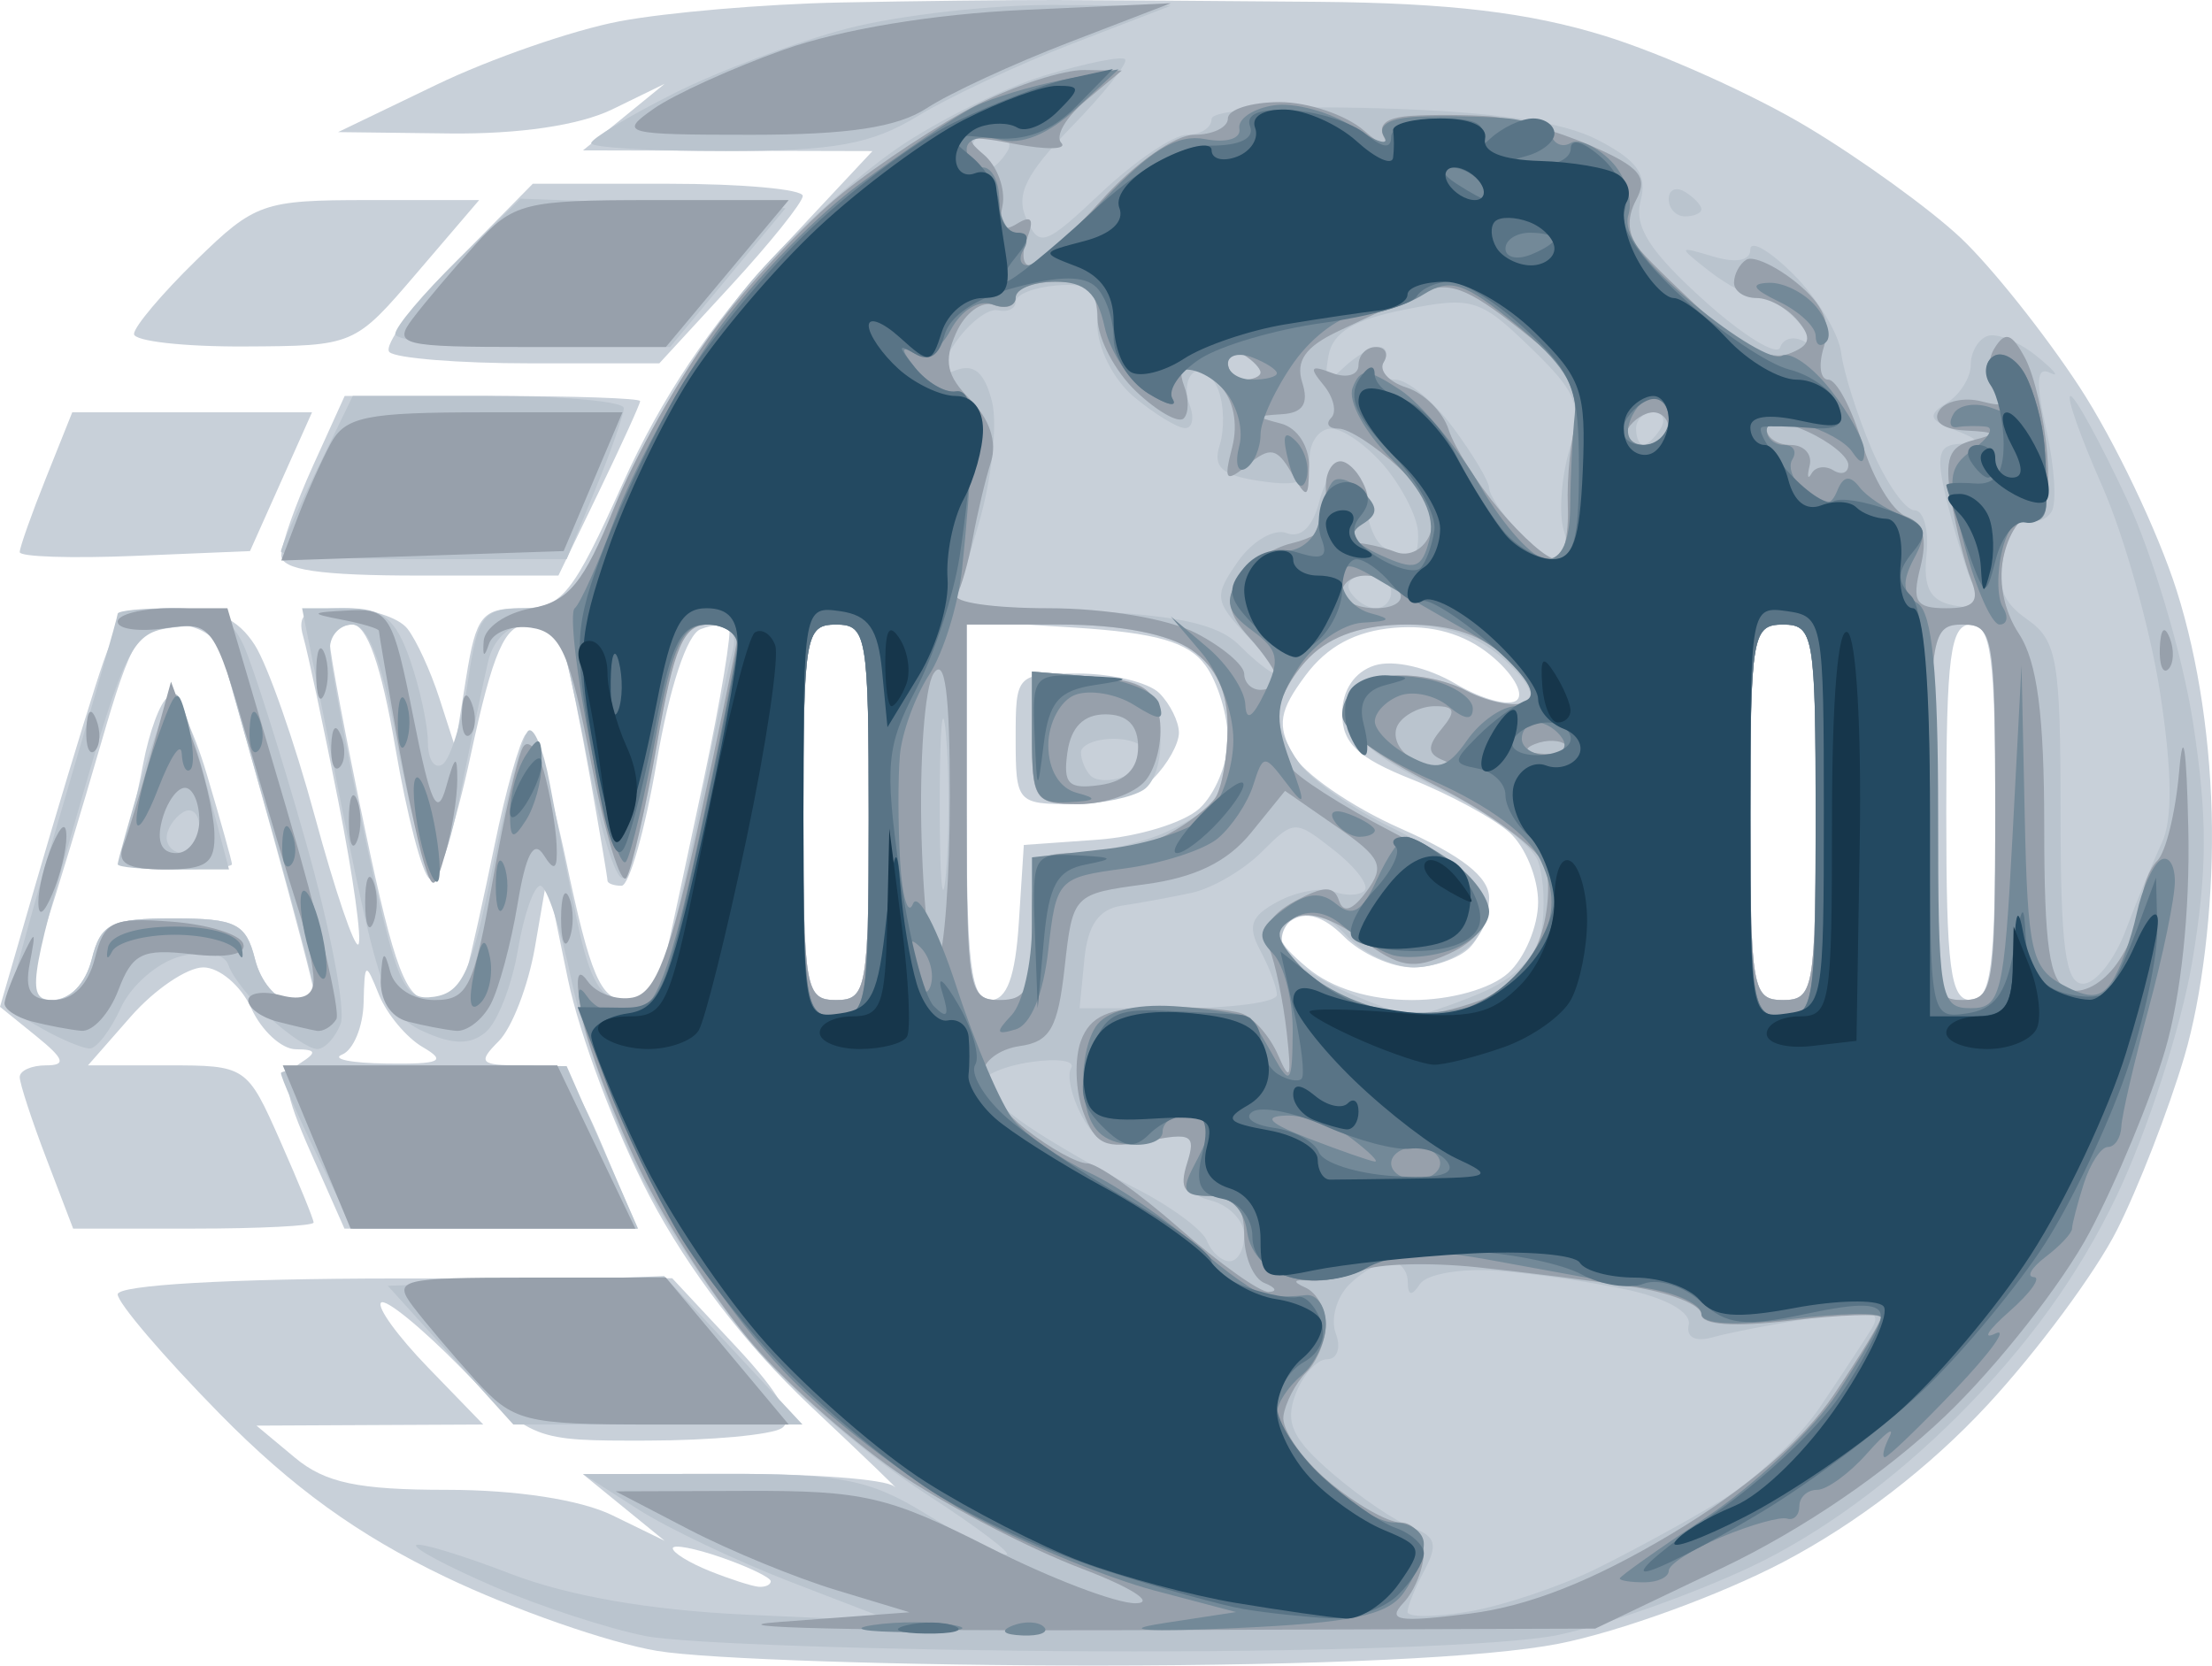 <?xml version="1.0" encoding="UTF-8" standalone="no"?>
<!-- Created with Inkscape (http://www.inkscape.org/) -->

<svg
   version="1.1"
   id="svg1858"
   width="135.483"
   height="102.019"
   viewBox="0 0 135.483 102.019"
   sodipodi:docname="AWIPS.svg"
   inkscape:version="1.2.2 (b0a84865, 2022-12-01)"
   xmlns:inkscape="http://www.inkscape.org/namespaces/inkscape"
   xmlns:sodipodi="http://sodipodi.sourceforge.net/DTD/sodipodi-0.dtd"
   xmlns="http://www.w3.org/2000/svg"
   xmlns:svg="http://www.w3.org/2000/svg">
  <defs
     id="defs1862" />
  <sodipodi:namedview
     id="namedview1860"
     pagecolor="#ffffff"
     bordercolor="#666666"
     borderopacity="1.0"
     inkscape:showpageshadow="2"
     inkscape:pageopacity="0.0"
     inkscape:pagecheckerboard="0"
     inkscape:deskcolor="#d1d1d1"
     showgrid="false"
     inkscape:zoom="1.5733333"
     inkscape:cx="65.466102"
     inkscape:cy="61.334746"
     inkscape:window-width="1360"
     inkscape:window-height="815"
     inkscape:window-x="0"
     inkscape:window-y="25"
     inkscape:window-maximized="0"
     inkscape:current-layer="g1864" />
  <g
     inkscape:groupmode="layer"
     inkscape:label="Image"
     id="g1864"
     transform="translate(-11.792,-19.745)">
    <g
       id="g1985">
      <path
         style="fill:#c8d0d9"
         d="m 52.067,120.87 c -2.988,-0.498 -8.838,-2.54 -13,-4.537 C 33.7,113.758 29.683,110.853 25.25,106.343 21.812,102.845 19,99.552 19,99.025 c 0,-0.572 6.836,-0.963 16.983,-0.971 l 16.983,-0.013 3.937,4.22 c 2.669,2.861 3.56,4.46 2.767,4.964 -0.643,0.409 -4.338,0.751 -8.211,0.759 -7.027,0.015 -7.051,0.006 -11.438,-4.464 -2.418,-2.463 -4.618,-4.257 -4.89,-3.985 -0.272,0.272 1.026,2.062 2.884,3.979 L 41.392,107 34.446,107.033 27.5,107.067 l 2.361,1.967 C 31.709,110.573 33.728,111 39.16,111 c 4.253,0 8.178,0.604 10.139,1.56 l 3.2,1.56 -2.5,-2.038 -2.5,-2.038 9.05,-0.022 c 4.978,-0.012 9.477,0.332 10,0.765 0.522,0.433 -1.795,-1.795 -5.151,-4.952 -3.916,-3.684 -7.432,-8.273 -9.818,-12.813 -2.044,-3.891 -4.296,-9.875 -5.003,-13.298 L 45.292,73.5 44.555,77.77 c -0.406,2.348 -1.403,4.936 -2.218,5.75 C 41.03,84.827 41.193,85 43.73,85 c 2.499,0 3.148,0.65 4.985,5 l 2.112,5 H 41.858 32.888 l -2.047,-4.627 c -1.677,-3.792 -1.803,-4.782 -0.694,-5.485 1.081,-0.685 1.033,-0.86 -0.236,-0.873 C 29.036,84.007 27.808,82.875 27.182,81.5 26.555,80.125 25.233,79 24.244,79 c -0.989,0 -2.983,1.35 -4.431,3 l -2.632,3 h 4.863 c 4.822,0 4.88,0.039 6.91,4.627 C 30.079,92.172 31,94.422 31,94.627 31,94.832 27.686,95 23.636,95 H 16.272 L 14.636,90.717 C 13.736,88.361 13,86.111 13,85.717 13,85.322 13.725,85 14.611,85 c 1.257,0 1.124,-0.394 -0.604,-1.793 l -2.215,-1.793 2.164,-7.457 C 15.147,69.855 16.805,64.362 17.641,61.75 19.06,57.314 19.385,57 22.557,57 c 2.428,0 3.808,0.641 4.839,2.25 0.793,1.238 2.45,5.966 3.682,10.508 1.232,4.542 2.43,8.067 2.663,7.834 0.233,-0.233 -0.318,-4.174 -1.225,-8.758 C 31.61,64.25 30.643,59.712 30.367,58.75 29.97,57.366 30.481,57 32.81,57 c 1.62,0 3.39,0.562 3.933,1.25 0.543,0.688 1.423,2.599 1.955,4.248 l 0.967,2.998 0.679,-4.248 c 0.607,-3.797 0.97,-4.248 3.417,-4.249 2.446,-9.75e-4 3.106,-0.819 6.191,-7.68 2.323,-5.166 5.387,-9.747 9.365,-13.999 L 65.229,29 56.365,28.978 47.5,28.956 50,26.918 l 2.5,-2.038 -3.2,1.56 c -2.014,0.982 -5.721,1.53 -10,1.479 L 32.5,27.837 38.523,24.936 c 3.312,-1.596 8.356,-3.344 11.208,-3.885 2.852,-0.541 8.917,-1.059 13.477,-1.152 C 67.769,19.807 73.75,19.738 76.5,19.745 c 2.75,0.008 9.982,0.058 16.072,0.112 7.996,0.071 12.858,0.65 17.5,2.084 3.535,1.092 9.128,3.607 12.428,5.587 3.3,1.981 7.522,5.034 9.381,6.786 1.86,1.752 5.129,5.853 7.265,9.113 2.136,3.26 4.822,8.885 5.968,12.5 1.344,4.237 2.111,9.415 2.158,14.572 0.045,4.923 -0.604,10.291 -1.688,13.957 -0.969,3.277 -2.835,8.075 -4.146,10.664 -1.312,2.589 -4.866,7.387 -7.898,10.662 -3.551,3.836 -8.008,7.266 -12.524,9.639 -3.856,2.026 -10.05,4.279 -13.764,5.006 -4.303,0.843 -14.55,1.327 -28.252,1.335 -11.825,0.007 -23.945,-0.395 -26.933,-0.893 z M 59,116.598 c 0,-0.221 -1.35,-0.873 -3,-1.448 -1.65,-0.575 -3,-0.83 -3,-0.566 0,0.264 1.012,0.887 2.25,1.385 1.238,0.497 2.587,0.933 3,0.968 0.412,0.035 0.75,-0.118 0.75,-0.339 z M 37.686,83.884 c -0.998,-0.58 -2.207,-2.029 -2.687,-3.22 -0.824,-2.044 -0.876,-2.016 -0.936,0.502 -0.035,1.467 -0.626,2.894 -1.313,3.171 -0.688,0.277 0.55,0.526 2.75,0.553 3.273,0.04 3.67,-0.143 2.186,-1.006 z M 17.411,78.5 c 0.55,-2.19 1.17,-2.5 5,-2.5 3.83,0 4.45,0.31 5,2.5 0.345,1.375 1.294,2.5 2.108,2.5 C 30.334,81 31,80.751 31,80.446 31,80.141 29.853,75.754 28.451,70.696 27.049,65.638 25.669,60.712 25.384,59.75 25.077,58.716 23.887,58 22.475,58 c -2.108,0 -2.638,0.857 -4.487,7.25 -1.153,3.987 -2.72,9.162 -3.482,11.5 -1.289,3.957 -1.258,4.25 0.446,4.25 1.119,0 2.075,-0.972 2.458,-2.5 z m 1.924,-6.929 c 0.302,-0.786 0.851,-3.041 1.22,-5.011 0.37,-1.97 1.05,-3.815 1.511,-4.101 0.462,-0.285 1.535,1.826 2.387,4.693 C 25.304,70.018 26,72.506 26,72.682 26,72.857 24.377,73 22.393,73 19.677,73 18.922,72.647 19.334,71.571 Z M 40.361,79.25 c 0.273,-0.963 1.049,-4.45 1.726,-7.75 0.676,-3.3 1.534,-6.354 1.907,-6.786 0.373,-0.432 1.484,3.055 2.469,7.75 C 47.933,79.464 48.588,81 50.108,81 c 1.104,0 2.061,-0.91 2.366,-2.25 0.282,-1.238 1.371,-6.3 2.42,-11.25 1.049,-4.95 1.747,-9.168 1.55,-9.374 -0.197,-0.205 -0.982,-0.134 -1.744,0.158 -0.832,0.319 -1.905,3.565 -2.685,8.124 C 51.301,70.584 50.331,74 49.859,74 49.386,74 49,73.858 49,73.684 c 0,-0.174 -0.475,-2.986 -1.056,-6.25 C 47.364,64.17 46.658,60.712 46.377,59.75 46.095,58.788 45.072,58 44.103,58 c -1.393,0 -2.123,1.68 -3.487,8.025 -0.949,4.414 -2.084,7.803 -2.523,7.532 -0.439,-0.272 -1.379,-3.883 -2.087,-8.025 C 35.142,60.484 34.269,58 33.359,58 32.611,58 32,58.518 32,59.152 c 0,0.633 0.977,5.808 2.171,11.5 C 35.932,79.044 36.676,81 38.104,81 c 0.969,0 1.985,-0.787 2.257,-1.75 z M 65,69.5 C 65,58.667 64.884,58 63,58 c -1.884,0 -2,0.667 -2,11.5 0,10.833 0.116,11.5 2,11.5 1.884,0 2,-0.667 2,-11.5 z M 74.195,76.25 74.5,71.5 78.998,71.18 c 2.474,-0.176 5.287,-1.033 6.25,-1.905 C 86.212,68.403 87,66.496 87,65.036 c 0,-1.46 -0.621,-3.503 -1.379,-4.54 -1.043,-1.426 -2.994,-1.989 -8,-2.308 L 71,57.767 V 69.384 C 71,78.847 71.268,81 72.445,81 c 1.015,0 1.536,-1.415 1.75,-4.75 z M 74,65 c 0,-3.965 0.033,-4 3.8,-4 2.09,0 4.34,0.54 5,1.2 0.66,0.66 1.2,1.753 1.2,2.429 0,0.676 -0.707,1.936 -1.571,2.8 C 81.564,68.293 79.314,69 77.429,69 74.095,69 74,68.889 74,65 Z m 30.171,14.345 C 105.177,78.435 106,76.48 106,75 c 0,-1.48 -0.787,-3.397 -1.75,-4.261 -0.963,-0.864 -3.663,-2.333 -6,-3.264 C 94.955,66.163 94,65.261 94,63.459 c 0,-1.441 0.755,-2.564 1.988,-2.955 1.149,-0.365 3.247,0.112 4.969,1.13 1.64,0.969 3.333,1.408 3.762,0.978 0.429,-0.431 -0.309,-1.667 -1.642,-2.748 -1.614,-1.308 -3.584,-1.864 -5.901,-1.664 -2.37,0.205 -4.1,1.136 -5.429,2.925 -1.601,2.154 -1.744,3.013 -0.794,4.787 0.636,1.189 3.607,3.245 6.602,4.57 C 101.326,72.15 103,73.46 103,74.745 103,75.765 102.46,77.14 101.8,77.8 c -0.66,0.66 -2.235,1.2 -3.5,1.2 -1.265,0 -3.147,-0.847 -4.182,-1.882 -1.267,-1.267 -2.329,-1.587 -3.25,-0.98 -1.094,0.721 -0.895,1.299 0.993,2.882 C 93.364,80.281 95.697,81 98.282,81 c 2.375,0 4.82,-0.687 5.889,-1.655 z M 123,69.5 C 123,58.667 122.884,58 121,58 c -1.884,0 -2,0.667 -2,11.5 0,10.833 0.116,11.5 2,11.5 1.884,0 2,-0.667 2,-11.5 z m 11,0 c 0,-9.556 -0.254,-11.5 -1.5,-11.5 -1.246,0 -1.5,1.944 -1.5,11.5 0,9.556 0.254,11.5 1.5,11.5 1.246,0 1.5,-1.944 1.5,-11.5 z M 29.022,53.75 c 0.012,-0.688 0.89,-3.163 1.951,-5.5 L 32.902,44 h 9.049 C 46.928,44 51,44.141 51,44.313 c 0,0.172 -1.126,2.647 -2.502,5.5 L 45.995,55 h -8.498 c -6.143,0 -8.492,-0.346 -8.476,-1.25 z M 13,53.564 c 0,-0.288 0.724,-2.333 1.609,-4.544 L 16.217,45 h 7.343 7.343 l -1.899,4.25 -1.899,4.25 -7.052,0.294 C 16.173,53.955 13,53.852 13,53.564 Z M 35.642,41.309 c -0.38,-0.38 1.441,-2.855 4.046,-5.5 L 44.425,31 h 8.288 c 4.558,0 8.27,0.338 8.248,0.75 -0.022,0.412 -2.007,2.888 -4.412,5.5 L 52.175,42 H 44.254 C 39.898,42 36.022,41.689 35.642,41.309 Z M 20,40.203 c 0,-0.438 1.706,-2.463 3.792,-4.5 C 27.411,32.17 27.895,32 34.362,32 h 6.778 l -3.82,4.467 c -3.815,4.462 -3.828,4.467 -10.57,4.5 C 23.038,40.985 20,40.641 20,40.203 Z"
         id="path1999" />
      <path
         style="fill:#bac4ce"
         d="m 51.344,119.959 c -2.286,-0.452 -6.462,-1.814 -9.28,-3.027 -2.818,-1.212 -4.971,-2.357 -4.784,-2.544 0.187,-0.187 2.788,0.602 5.78,1.753 3.551,1.366 8.566,2.236 14.44,2.505 l 9,0.412 -6.148,-2.366 c -3.381,-1.301 -7.656,-3.332 -9.5,-4.512 L 47.5,110.034 56,110.022 c 7.296,-0.01 9.066,0.337 12.5,2.452 2.2,1.355 4.407,2.478 4.905,2.495 0.498,0.017 -1.756,-1.689 -5.008,-3.791 -3.252,-2.102 -7.814,-5.981 -10.137,-8.621 C 55.936,99.918 52.682,95.051 51.028,91.741 49.374,88.431 47.476,83.085 46.811,79.861 46.145,76.638 45.279,74 44.888,74 c -0.392,0 -1.012,1.774 -1.378,3.942 -0.366,2.168 -1.256,4.432 -1.976,5.03 -0.945,0.785 -2.003,0.771 -3.8,-0.047 -2.226,-1.014 -2.753,-2.45 -4.965,-13.53 L 30.295,57 h 2.755 c 2.191,0 2.98,0.645 3.853,3.149 C 37.506,61.881 38,64.158 38,65.208 c 0,1.05 0.398,1.664 0.885,1.363 0.487,-0.301 1.189,-2.577 1.561,-5.059 C 41.073,57.327 41.338,57 44.093,57 c 1.946,0 3.166,-0.603 3.537,-1.75 0.312,-0.963 1.866,-4.491 3.454,-7.842 1.587,-3.351 4.742,-8.2 7.01,-10.776 2.268,-2.576 6.158,-6.084 8.644,-7.795 2.486,-1.711 6.562,-3.724 9.057,-4.475 2.495,-0.751 4.705,-1.196 4.911,-0.99 0.206,0.206 -1.263,2.061 -3.264,4.122 -2.837,2.921 -3.451,4.169 -2.785,5.661 0.791,1.773 1.13,1.654 4.601,-1.62 C 81.318,29.591 83.679,28 84.502,28 85.326,28 86,27.568 86,27.04 c 0,-0.571 4.158,-0.839 10.25,-0.662 7.063,0.206 11.233,0.809 13.412,1.94 2.432,1.263 3.036,2.124 2.615,3.73 -0.41,1.567 0.545,3.076 3.829,6.048 2.406,2.178 4.53,3.494 4.72,2.925 0.19,-0.569 0.869,-0.72 1.509,-0.336 0.641,0.384 0.547,-0.063 -0.208,-0.994 -0.755,-0.931 -1.88,-1.706 -2.5,-1.724 C 119.007,37.951 117.6,37.229 116.5,36.365 c -1.967,-1.546 -1.963,-1.561 0.25,-0.901 1.387,0.414 2.25,0.244 2.25,-0.442 0,-0.612 1.192,0.079 2.649,1.536 1.457,1.457 2.768,3.615 2.913,4.795 0.145,1.181 0.984,3.834 1.865,5.897 0.88,2.062 2.061,3.75 2.625,3.75 0.563,0 0.895,1.222 0.737,2.714 -0.212,1.998 0.212,2.817 1.608,3.101 1.506,0.307 1.739,0.006 1.135,-1.464 -0.419,-1.018 -1.112,-3.314 -1.541,-5.101 -0.636,-2.654 -0.478,-3.263 0.865,-3.32 1.292,-0.055 1.226,-0.234 -0.311,-0.835 -1.628,-0.637 -1.712,-0.918 -0.5,-1.68 C 131.845,43.912 132.5,42.862 132.5,42.083 c 0,-0.779 0.468,-1.573 1.04,-1.763 0.572,-0.191 1.922,0.368 3,1.241 1.078,0.873 1.446,1.333 0.818,1.021 -0.834,-0.414 -0.897,0.526 -0.231,3.49 0.501,2.231 0.647,4.485 0.323,5.009 -0.324,0.524 -0.959,0.723 -1.413,0.443 -0.453,-0.28 -1.119,0.667 -1.48,2.105 -0.497,1.98 -0.159,2.963 1.393,4.05 C 137.794,58.969 138,60.163 138,69.557 138,77.765 138.295,80 139.379,80 c 0.758,0 1.929,-1.462 2.601,-3.25 0.672,-1.788 1.671,-4.203 2.219,-5.367 0.671,-1.425 0.636,-4.445 -0.108,-9.238 -0.608,-3.916 -2.202,-9.601 -3.543,-12.633 C 139.207,46.481 138.334,44 138.608,44 c 0.274,0 1.813,2.812 3.421,6.25 1.608,3.438 3.446,9.625 4.084,13.75 0.895,5.782 0.882,9.149 -0.057,14.699 -0.67,3.959 -2.761,10.418 -4.647,14.353 -2.307,4.815 -5.469,9.192 -9.668,13.386 -4.039,4.034 -8.532,7.311 -12.74,9.292 -3.575,1.683 -8.885,3.558 -11.799,4.165 -3.091,0.645 -14.965,1.059 -28.5,0.996 -12.76,-0.06 -25.071,-0.48 -27.357,-0.932 z M 109.5,115.864 c 2.2,-1.077 5.668,-2.971 7.708,-4.209 2.039,-1.238 4.759,-3.805 6.043,-5.703 1.285,-1.899 2.711,-4.064 3.169,-4.811 0.675,-1.102 0.004,-1.23 -3.543,-0.677 -2.407,0.375 -5.175,0.908 -6.152,1.185 -1.095,0.31 -1.67,0.018 -1.5,-0.761 0.164,-0.752 -1.344,-1.616 -3.725,-2.135 -2.2,-0.479 -5.8,-1.007 -8,-1.172 -2.2,-0.165 -4.331,0.199 -4.735,0.81 -0.514,0.776 -0.739,0.734 -0.75,-0.14 -0.008,-0.688 -0.497,-1.25 -1.087,-1.25 -0.589,0 -1.713,0.642 -2.497,1.426 -0.784,0.784 -1.154,2.134 -0.822,3 0.332,0.866 0.091,1.574 -0.535,1.574 -0.627,0 -1.501,0.978 -1.943,2.174 -0.641,1.733 -0.179,2.713 2.282,4.831 1.698,1.461 3.893,2.951 4.88,3.311 1.431,0.522 1.583,1.047 0.75,2.603 C 98.469,116.991 98,118.143 98,118.48 c 0,0.336 1.688,0.326 3.75,-0.023 2.062,-0.349 5.55,-1.515 7.75,-2.592 z M 88,95.406 c 0,-0.876 -0.913,-1.832 -2.028,-2.124 -1.439,-0.376 -1.856,-1.072 -1.437,-2.394 0.511,-1.611 0.188,-1.783 -2.38,-1.269 -2.364,0.473 -3.204,0.16 -4.11,-1.533 -0.626,-1.17 -0.916,-2.486 -0.645,-2.926 C 77.672,84.721 76.568,84.557 74.947,84.794 73.326,85.032 72,85.595 72,86.045 c 0,0.45 1.238,1.655 2.75,2.678 1.512,1.023 4.487,2.741 6.61,3.818 2.123,1.077 4.084,2.521 4.357,3.208 C 85.99,96.438 86.616,97 87.107,97 87.598,97 88,96.283 88,95.406 Z m 2,-14.722 c -2.55e-4,-0.449 -0.456,-1.667 -1.013,-2.708 -0.808,-1.509 -0.59,-2.119 1.078,-3.011 1.15,-0.615 2.687,-0.89 3.415,-0.611 0.728,0.279 1.578,0.254 1.888,-0.056 0.31,-0.31 -0.528,-1.422 -1.862,-2.472 -2.392,-1.881 -2.453,-1.88 -4.441,0.107 -1.108,1.108 -3.039,2.234 -4.291,2.502 C 83.524,74.703 81.6,75.056 80.5,75.219 c -1.405,0.209 -2.087,1.187 -2.292,3.289 L 77.916,81.5 h 6.042 c 3.323,0 6.042,-0.367 6.042,-0.816 z m 12.394,-0.076 c 2.168,-0.906 3.493,-2.239 3.795,-3.819 0.255,-1.335 0.171,-3.263 -0.188,-4.286 -0.359,-1.022 -3.093,-3.026 -6.077,-4.453 C 96.061,66.203 94.5,64.887 94.5,63.478 c 0,-1.327 0.79,-2.09 2.399,-2.317 1.32,-0.187 3.413,0.203 4.651,0.866 1.239,0.663 2.822,1.015 3.518,0.783 0.858,-0.286 0.507,-1.128 -1.09,-2.616 C 102.408,58.731 100.353,58 97.811,58 95.333,58 93.3,58.7 92,60 c -1.1,1.1 -2,2.589 -2,3.309 0,0.72 0.619,2.156 1.376,3.191 0.757,1.035 3.303,2.809 5.657,3.941 2.355,1.132 4.747,2.809 5.316,3.725 0.744,1.197 0.665,2.112 -0.28,3.25 C 101.347,78.287 99.703,79 98.417,79 c -1.286,0 -3.155,-0.876 -4.153,-1.948 -1.172,-1.258 -2.293,-1.652 -3.167,-1.112 -0.747,0.462 -1.018,1.378 -0.604,2.046 0.411,0.666 2.157,1.824 3.878,2.573 1.721,0.749 3.482,1.38 3.912,1.401 0.43,0.022 2.281,-0.587 4.113,-1.352 z M 41.975,72.821 c 0.839,-4.224 1.808,-7.957 2.155,-8.297 0.346,-0.339 0.944,1.091 1.328,3.179 0.384,2.088 1.15,5.934 1.703,8.547 0.767,3.624 1.45,4.75 2.883,4.75 1.333,0 2.158,-1.089 2.841,-3.75 0.529,-2.062 1.477,-6.45 2.107,-9.75 0.63,-3.3 1.37,-6.787 1.644,-7.75 C 56.988,58.517 56.566,58 55.209,58 c -1.617,0 -2.133,1.209 -3.214,7.532 -0.709,4.142 -1.615,7.734 -2.015,7.981 C 49.58,73.76 48.72,71.158 48.069,67.731 47.419,64.304 46.656,60.712 46.376,59.75 46.095,58.788 45.044,58 44.041,58 c -1.07,0 -2.041,0.931 -2.349,2.25 -0.289,1.238 -1.061,4.919 -1.717,8.182 -0.766,3.81 -1.465,5.42 -1.954,4.5 C 37.602,72.144 36.7,68.463 36.016,64.75 35.189,60.259 34.309,58 33.387,58 32.624,58 32,58.658 32,59.462 c 0,0.804 0.967,6.002 2.148,11.55 1.935,9.088 2.354,10.058 4.225,9.788 1.735,-0.251 2.329,-1.567 3.602,-7.98 z M 65,69.5 C 65,58.667 64.884,58 63,58 c -1.884,0 -2,0.667 -2,11.5 0,10.833 0.116,11.5 2,11.5 1.884,0 2,-0.667 2,-11.5 z m 10,7 c 0,-4.101 0.216,-4.5 2.435,-4.5 1.339,0 3.693,-0.478 5.23,-1.063 1.537,-0.584 3.135,-1.597 3.55,-2.25 0.415,-0.653 0.762,-2.624 0.77,-4.381 0.01,-2.178 -0.691,-3.688 -2.207,-4.75 C 83.389,58.584 80.388,58 76.777,58 H 71 v 11.5 c 0,10.833 0.116,11.5 2,11.5 1.704,0 2,-0.667 2,-4.5 z m 0,-11.56 v -4.06 l 3.75,0.31 c 3.305,0.274 3.789,0.653 4.08,3.202 0.187,1.642 -0.245,3.256 -1,3.735 C 81.099,68.59 79.263,68.976 77.75,68.985 75.199,68.999 75,68.706 75,64.94 Z m 7,0.953 C 82,65.402 81.1,65 80,65 c -1.1,0 -2,0.375 -2,0.833 0,0.458 0.269,1.102 0.598,1.431 0.329,0.329 1.229,0.356 2,0.06 C 81.369,67.028 82,66.384 82,65.893 Z M 123,69.5 C 123,58.667 122.884,58 121,58 c -1.884,0 -2,0.667 -2,11.5 0,10.833 0.116,11.5 2,11.5 1.884,0 2,-0.667 2,-11.5 z m 11,0 C 134,58.667 133.884,58 132,58 c -1.884,0 -2,0.667 -2,11.5 0,10.833 0.116,11.5 2,11.5 1.884,0 2,-0.667 2,-11.5 z M 69.732,64.75 C 69.522,62.413 69.349,64.325 69.349,69 c 0,4.675 0.172,6.588 0.383,4.25 0.211,-2.337 0.211,-6.162 0,-8.5 z m 18.457,-6.049 c -2.014,-2.144 -2.053,-2.451 -0.571,-4.567 0.874,-1.248 2.213,-2.029 2.975,-1.737 0.88,0.338 1.616,-0.383 2.016,-1.976 0.346,-1.38 1.138,-2.339 1.76,-2.131 0.622,0.207 1.131,1.239 1.131,2.294 0,1.054 0.45,2.247 1,2.651 0.55,0.404 1.288,0.742 1.639,0.75 0.351,0.008 0.576,-0.76 0.5,-1.709 -0.076,-0.948 -1.008,-2.748 -2.069,-4 C 95.508,47.024 94.045,46 93.32,46 92.594,46 92,46.822 92,47.827 c 0,1.465 -0.6,1.739 -3.03,1.382 -2.334,-0.343 -2.903,-0.845 -2.477,-2.186 0.304,-0.958 0.27,-2.477 -0.075,-3.376 -0.345,-0.899 -1.011,-1.398 -1.479,-1.109 -0.468,0.289 -0.598,1.187 -0.288,1.994 0.31,0.807 0.178,1.453 -0.294,1.435 C 83.886,45.948 82.487,45.089 81.25,44.056 79.984,43 79,41.052 79,39.601 79,37.462 78.574,37.058 76.5,37.229 75.125,37.343 74,37.788 74,38.218 74,38.648 73.514,38.888 72.92,38.75 72.325,38.612 71.139,39.522 70.284,40.771 c -1.414,2.064 -1.41,2.215 0.039,1.659 1.128,-0.433 1.779,0.127 2.229,1.918 0.349,1.391 -0.019,4.763 -0.819,7.491 l -1.454,4.961 7.832,0.356 c 5.767,0.262 8.291,0.815 9.576,2.1 C 88.644,60.215 89.636,61 89.889,61 90.142,61 89.377,59.966 88.189,58.701 Z M 97,56 c 0,-0.55 -0.702,-1 -1.559,-1 -0.857,0 -1.281,0.45 -0.941,1 0.34,0.55 1.041,1 1.559,1 C 96.577,57 97,56.55 97,56 Z m 10.572,-3.773 c -0.309,-0.975 -0.159,-3.18 0.334,-4.899 0.799,-2.787 0.54,-3.472 -2.387,-6.309 -3.073,-2.978 -3.564,-3.127 -7.643,-2.32 -3.165,0.626 -4.457,1.402 -4.715,2.832 -0.287,1.593 -0.107,1.731 0.942,0.72 0.713,-0.688 1.684,-1.25 2.156,-1.25 0.472,0 0.581,0.45 0.241,1 -0.34,0.55 -0.001,1 0.753,1 0.754,0 2.356,1.332 3.559,2.96 1.203,1.628 2.188,3.28 2.188,3.671 0,0.391 0.745,1.535 1.655,2.54 C 105.565,53.177 106.721,54 107.222,54 c 0.502,0 0.659,-0.798 0.35,-1.773 z M 113.5,46 c 0.34,-0.55 0.141,-1 -0.441,-1 C 112.477,45 112,45.45 112,46 c 0,0.55 0.198,1 0.441,1 0.243,0 0.719,-0.45 1.059,-1 z M 89,42.559 C 89,42.316 88.55,41.84 88,41.5 87.45,41.16 87,41.359 87,41.941 87,42.523 87.45,43 88,43 c 0.55,0 1,-0.198 1,-0.441 z M 73.5,29 c 0.34,-0.55 -0.11,-1 -1,-1 -0.89,0 -1.34,0.45 -1,1 0.34,0.55 0.79,1 1,1 0.21,0 0.66,-0.45 1,-1 z m -34.112,73.75 -3.844,-4.25 8.468,-0.294 8.468,-0.294 4.233,4.544 L 60.945,107 H 52.089 43.233 Z M 31.199,90.473 C 29.99,87.984 29,85.734 29,85.473 c 0,-0.26 3.938,-0.463 8.75,-0.45 l 8.75,0.024 2.186,4.976 L 50.873,95 H 42.136 33.399 Z M 14.5,82.822 c -1.1,-0.614 -2.106,-1.194 -2.235,-1.288 -0.129,-0.094 1.333,-5.5 3.25,-12.014 C 17.432,63.006 19,57.524 19,57.338 19,57.152 20.503,57 22.339,57 c 2.505,0 3.599,0.569 4.378,2.279 0.571,1.253 2.274,6.633 3.784,11.956 1.51,5.322 2.48,10.372 2.154,11.221 C 32.329,83.305 31.683,84 31.22,84 c -0.464,0 -1.782,-0.875 -2.929,-1.944 -1.148,-1.069 -2.269,-2.49 -2.491,-3.158 -0.255,-0.764 -1.342,-0.979 -2.931,-0.58 -1.389,0.349 -3.043,1.77 -3.676,3.158 -0.632,1.388 -1.497,2.51 -1.921,2.494 C 16.847,83.953 15.6,83.437 14.5,82.822 Z M 17.411,78.5 c 0.55,-2.19 1.17,-2.5 5,-2.5 3.83,0 4.45,0.31 5,2.5 0.345,1.375 1.294,2.5 2.108,2.5 C 30.334,81 31,80.662 31,80.248 31,79.834 29.65,74.773 28,69 26.35,63.227 25,58.361 25,58.186 25,58.01 23.808,58.01 22.352,58.184 19.89,58.478 19.475,59.295 16.48,69.75 13.558,79.945 13.421,81 15.02,81 c 1.047,0 2.018,-1.016 2.391,-2.5 z M 19,72.682 c 0,-0.175 0.706,-2.695 1.568,-5.599 0.862,-2.904 1.791,-5.057 2.063,-4.785 0.272,0.272 1.101,2.792 1.841,5.599 L 25.819,73 H 22.409 C 20.534,73 19,72.857 19,72.682 Z m 5,-2.241 C 24,69.584 23.55,69.16 23,69.5 22.45,69.84 22,70.541 22,71.059 22,71.577 22.45,72 23,72 c 0.55,0 1,-0.702 1,-1.559 z m 5,-16.914 c 0,-0.26 0.99,-2.51 2.199,-5 L 33.399,44 h 8.301 C 46.265,44 50,44.333 50,44.739 c 0,0.407 -0.787,2.655 -1.75,4.996 l -1.75,4.257 -8.75,0.004 C 32.938,53.998 29,53.787 29,53.527 Z m 7,-13.324 c 0,-0.438 1.726,-2.483 3.836,-4.543 l 3.836,-3.746 8.115,0.293 L 59.904,32.5 56.369,36.75 52.834,41 H 44.417 C 39.788,41 36,40.641 36,40.203 Z m 78,-8.262 c 0,-0.582 0.45,-0.781 1,-0.441 0.55,0.34 1,0.816 1,1.059 C 116,32.802 115.55,33 115,33 c -0.55,0 -1,-0.477 -1,-1.059 z M 48,28.517 c 0,-0.266 2.242,-1.619 4.983,-3.008 2.741,-1.389 7.56,-3.196 10.71,-4.017 3.15,-0.82 8.895,-1.47 12.767,-1.443 l 7.04,0.049 -6,2.312 c -3.3,1.272 -7.575,3.273 -9.5,4.447 -2.825,1.723 -5.09,2.136 -11.75,2.139 C 51.712,28.998 48,28.783 48,28.517 Z"
         id="path1997" />
      <path
         style="fill:#97a0ab"
         d="M 59.5,119.096 67.5,118.5 63,117.138 c -2.475,-0.749 -6.525,-2.416 -9,-3.703 l -4.5,-2.342 8,-0.028 c 7.182,-0.025 8.703,0.328 14.87,3.453 3.779,1.915 7.829,3.458 9,3.429 1.187,-0.029 -0.305,-0.977 -3.37,-2.141 -3.025,-1.149 -7.868,-3.648 -10.762,-5.553 -2.894,-1.906 -7.071,-5.555 -9.283,-8.109 -2.211,-2.555 -5.358,-7.415 -6.994,-10.801 -1.635,-3.386 -3.234,-7.661 -3.552,-9.5 -0.392,-2.266 -0.27,-2.909 0.376,-1.996 0.525,0.742 1.767,1.192 2.76,1 C 51.963,80.575 52.842,78.243 54.635,70 55.892,64.225 56.938,59.163 56.96,58.75 56.982,58.337 56.172,58 55.16,58 c -1.5,0 -2.076,1.34 -3.118,7.25 -0.703,3.987 -1.548,7.7 -1.878,8.25 -0.33,0.55 -1.3,-2.6 -2.156,-7 -1.327,-6.82 -1.872,-8.045 -3.697,-8.308 -1.177,-0.17 -2.335,0.28 -2.572,1 -0.284,0.863 -0.394,0.801 -0.322,-0.184 0.06,-0.821 1.366,-1.721 2.902,-2 2.294,-0.417 3.205,-1.521 5.093,-6.177 1.265,-3.118 3.98,-7.959 6.034,-10.757 2.054,-2.798 5.607,-6.605 7.894,-8.46 2.288,-1.855 6.054,-4.327 8.37,-5.493 2.316,-1.166 5.241,-2.106 6.5,-2.087 L 80.5,24.067 78.293,25.909 c -1.214,1.013 -1.889,2.176 -1.5,2.584 C 77.182,28.9 75.925,28.935 74,28.57 c -2.945,-0.559 -3.256,-0.458 -1.964,0.633 0.845,0.713 1.364,2.138 1.154,3.166 -0.267,1.304 -2.8e-5,1.632 0.884,1.086 0.896,-0.553 1.079,-0.295 0.628,0.882 C 74.35,35.251 74.425,36 74.867,36 c 0.443,0 2.42,-1.8 4.395,-4 1.998,-2.226 4.51,-4 5.664,-4 C 86.067,28 87,27.55 87,27 c 0,-0.55 1.427,-1 3.171,-1 1.744,0 4.072,0.787 5.172,1.75 1.1,0.963 1.672,1.188 1.27,0.5 -0.49,-0.838 0.03,-1.301 1.578,-1.406 1.27,-0.086 3.434,-0.075 4.809,0.024 1.375,0.099 4.171,0.904 6.213,1.791 3.031,1.315 3.543,1.929 2.789,3.338 -0.611,1.142 -0.514,2.198 0.287,3.116 0.666,0.764 2.6,2.641 4.298,4.169 1.992,1.794 3.686,2.55 4.776,2.132 1.311,-0.503 1.432,-0.957 0.54,-2.031 C 121.272,38.622 120.135,38 119.378,38 118.62,38 118,37.577 118,37.059 c 0,-0.518 0.34,-1.151 0.755,-1.408 0.415,-0.257 1.8,0.379 3.076,1.413 1.634,1.323 2.131,2.48 1.678,3.908 C 123.155,42.087 123.274,43 123.774,43 c 0.5,0 1.434,1.753 2.077,3.897 0.642,2.143 1.849,4.158 2.683,4.478 1.059,0.407 1.325,1.34 0.882,3.103 C 128.882,56.606 129.13,57 130.999,57 c 1.707,0 2.057,-0.402 1.523,-1.75 -0.381,-0.963 -0.931,-3.17 -1.222,-4.904 -0.421,-2.504 -0.145,-3.253 1.335,-3.634 1.511,-0.388 1.426,-0.502 -0.444,-0.596 -1.389,-0.07 -2.041,-0.549 -1.637,-1.203 0.37,-0.598 1.547,-0.858 2.616,-0.579 1.433,0.375 1.681,0.192 0.944,-0.696 -0.564,-0.68 -0.636,-1.794 -0.165,-2.556 0.66,-1.068 1.053,-0.944 1.876,0.592 0.572,1.069 1.183,3.717 1.357,5.885 0.207,2.572 -0.082,3.866 -0.833,3.725 -0.632,-0.119 -1.441,0.941 -1.796,2.356 -0.404,1.611 -0.068,3.454 0.9,4.931 1.118,1.706 1.546,4.967 1.546,11.787 0,7.38 0.32,9.551 1.473,9.993 0.851,0.327 2.117,-0.355 3,-1.616 C 142.313,77.536 143,75.845 143,74.977 c 0,-0.868 0.422,-2.005 0.937,-2.527 0.515,-0.522 1.112,-2.975 1.325,-5.45 0.245,-2.838 0.453,-1.52 0.563,3.568 0.107,4.951 -0.442,10.167 -1.421,13.5 -0.877,2.987 -2.956,8.001 -4.618,11.142 -1.663,3.141 -5.65,8.216 -8.86,11.278 -3.667,3.498 -8.734,6.951 -13.632,9.289 L 109.5,119.5 l -29,0.096 c -15.95,0.052 -25.4,-0.172 -21,-0.5 z m 54.651,-5.388 c 4.581,-2.739 8.051,-5.709 9.943,-8.508 C 125.692,102.835 127,100.693 127,100.441 c 0,-0.252 -2.475,-0.168 -5.5,0.188 -3.533,0.415 -5.5,0.277 -5.5,-0.386 0,-0.568 -1.913,-1.325 -4.25,-1.683 -2.337,-0.357 -6.627,-0.897 -9.533,-1.199 C 99.312,97.058 96.162,97.15 95.217,97.563 94.273,97.977 92.825,98.258 92,98.187 c -0.992,-0.085 -1.077,0.059 -0.25,0.426 0.688,0.305 1.25,1.327 1.25,2.271 0,0.944 -0.535,2.252 -1.19,2.907 -0.654,0.654 -1.289,1.864 -1.41,2.687 -0.121,0.823 1.124,2.628 2.767,4.01 C 94.81,111.869 96.794,113 97.577,113 98.36,113 99,113.81 99,114.8 c 0,0.99 -0.562,2.396 -1.25,3.124 -1.032,1.094 -0.326,1.208 4.057,0.658 3.623,-0.455 7.539,-2.001 12.344,-4.874 z M 89.25,98.338 C 88.562,98.06 88,96.746 88,95.417 88,93.64 87.452,93 85.933,93 c -1.608,0 -1.927,-0.442 -1.437,-1.988 0.56,-1.764 0.288,-1.919 -2.42,-1.378 -2.578,0.516 -3.187,0.242 -3.933,-1.762 C 77.657,86.568 77.592,84.6 77.997,83.5 c 0.556,-1.51 1.688,-2.018 4.62,-2.072 2.136,-0.039 4.483,0.136 5.217,0.389 0.734,0.253 1.745,1.411 2.247,2.572 0.727,1.68 0.833,1.397 0.523,-1.389 -0.215,-1.925 -0.698,-4.253 -1.074,-5.173 -0.472,-1.154 0.024,-2.052 1.596,-2.893 1.762,-0.943 2.37,-0.948 2.679,-0.024 0.264,0.793 0.837,0.597 1.696,-0.578 1.133,-1.55 0.899,-2.051 -1.851,-3.959 L 90.5,68.188 88.416,70.755 c -1.451,1.787 -3.425,2.745 -6.5,3.156 C 77.533,74.496 77.496,74.533 77,79 c -0.413,3.721 -0.889,4.555 -2.75,4.82 -1.238,0.176 -2.25,0.931 -2.25,1.677 0,0.747 1.186,2.291 2.635,3.43 1.449,1.14 3.137,2.074 3.75,2.075 0.613,0.002 3.14,1.782 5.615,3.957 2.475,2.175 4.95,3.938 5.5,3.918 0.55,-0.02 0.438,-0.263 -0.25,-0.541 z m 13.203,-17.32 c 1.421,-0.54 3.036,-2.175 3.591,-3.632 0.554,-1.458 0.737,-3.501 0.407,-4.541 -0.33,-1.04 -3.296,-3.252 -6.59,-4.915 -4.275,-2.158 -5.897,-3.511 -5.665,-4.727 0.178,-0.937 1.4,-1.856 2.714,-2.042 1.314,-0.187 3.402,0.203 4.641,0.866 1.239,0.663 2.831,1.012 3.538,0.777 0.911,-0.304 0.648,-1.067 -0.901,-2.616 C 102.667,58.667 100.781,58 98,58 c -2.667,0 -4.667,0.667 -6,2 -1.1,1.1 -1.993,2.788 -1.985,3.75 0.008,0.963 0.351,2.278 0.761,2.922 0.41,0.645 3.214,2.445 6.231,4 3.017,1.555 5.632,3.61 5.81,4.567 0.203,1.089 -0.644,2.181 -2.269,2.921 -2.209,1.006 -3.013,0.873 -5.408,-0.899 -1.782,-1.317 -3.309,-1.775 -4.163,-1.247 -1.126,0.696 -1.117,1.112 0.053,2.521 0.771,0.928 2.317,2.059 3.436,2.513 1.119,0.454 2.793,0.853 3.72,0.888 0.927,0.035 2.847,-0.379 4.268,-0.919 z M 65,69.5 C 65,58.667 64.884,58 63,58 c -1.884,0 -2,0.667 -2,11.5 0,10.833 0.116,11.5 2,11.5 1.884,0 2,-0.667 2,-11.5 z m 10,7 c 0,-4.355 0.099,-4.5 3.066,-4.5 1.686,0 4.049,-0.517 5.25,-1.15 1.201,-0.632 2.515,-1.645 2.919,-2.25 0.404,-0.605 0.742,-2.537 0.75,-4.294 0.01,-2.178 -0.691,-3.688 -2.207,-4.75 C 83.389,58.584 80.388,58 76.777,58 H 71 v 11.5 c 0,10.833 0.116,11.5 2,11.5 1.704,0 2,-0.667 2,-4.5 z m 0,-11.56 v -4.06 l 3.75,0.31 c 3.042,0.252 3.812,0.746 4.077,2.615 0.18,1.268 -0.213,2.955 -0.872,3.75 C 81.295,68.35 79.46,69 77.878,69 75.18,69 75,68.746 75,64.94 Z M 81.5,65.5 c 0,-1.333 -0.667,-2 -2,-2 -1.333,0 -2.11,0.777 -2.33,2.33 -0.275,1.939 0.061,2.275 2,2 C 80.723,67.61 81.5,66.833 81.5,65.5 Z m 41.5,4 C 123,58.667 122.884,58 121,58 c -1.884,0 -2,0.667 -2,11.5 0,10.833 0.116,11.5 2,11.5 1.884,0 2,-0.667 2,-11.5 z m 11,0 C 134,58.667 133.884,58 132,58 c -1.884,0 -2,0.667 -2,11.5 0,10.833 0.116,11.5 2,11.5 1.884,0 2,-0.667 2,-11.5 z m -64.031,-1 c 0,-6.309 -0.298,-8.552 -0.995,-7.5 -0.547,0.825 -0.878,5.393 -0.735,10.152 0.143,4.758 0.591,8.133 0.995,7.5 C 69.639,78.018 69.969,73.45 69.969,68.5 Z M 100.208,66.324 C 99.216,65.926 99.187,65.48 100.081,64.403 100.995,63.301 100.91,63 99.681,63 c -0.86,0 -1.873,0.5 -2.251,1.112 -0.378,0.611 -0.067,1.505 0.691,1.985 0.758,0.48 1.828,0.844 2.378,0.809 0.55,-0.035 0.419,-0.297 -0.292,-0.582 z m 7.521,-0.928 c -0.332,-0.332 -1.195,-0.368 -1.917,-0.079 -0.798,0.319 -0.561,0.556 0.604,0.604 1.054,0.043 1.645,-0.193 1.312,-0.525 z M 90,61.329 c 0,-0.369 -0.769,-1.521 -1.708,-2.559 -1.286,-1.421 -1.448,-2.3 -0.655,-3.556 0.579,-0.918 2.049,-1.904 3.267,-2.191 C 92.122,52.735 93.091,52.163 93.059,51.75 93.027,51.337 93,50.325 93,49.5 93,48.675 93.402,48 93.893,48 c 0.491,0 1.181,0.752 1.534,1.67 0.353,0.921 0.065,2.036 -0.643,2.485 -0.879,0.557 -0.915,0.819 -0.116,0.83 0.643,0.008 1.822,0.266 2.621,0.573 0.823,0.316 1.732,-0.17 2.097,-1.121 0.419,-1.093 -0.252,-2.509 -1.922,-4.057 C 96.052,47.07 94.395,46 93.782,46 c -0.613,0 -0.819,-0.296 -0.457,-0.658 0.362,-0.362 0.148,-1.272 -0.475,-2.023 -0.895,-1.079 -0.789,-1.233 0.509,-0.735 C 94.271,42.934 95,42.723 95,42.107 95,41.498 95.477,41 96.059,41 c 0.582,0 0.801,0.418 0.485,0.928 -0.315,0.51 0.31,1.208 1.39,1.551 1.08,0.343 2.242,1.503 2.584,2.577 0.341,1.075 1.754,3.302 3.14,4.949 C 105.044,52.652 106.574,54 107.058,54 c 0.484,0 0.827,-1.462 0.761,-3.25 -0.066,-1.788 0.188,-4.213 0.563,-5.39 0.545,-1.71 -0.14,-2.792 -3.414,-5.385 -3.382,-2.678 -4.478,-3.07 -6.283,-2.244 -1.202,0.551 -3.429,1.59 -4.948,2.31 -1.994,0.945 -2.601,1.816 -2.183,3.134 0.409,1.29 0.047,1.859 -1.238,1.941 -1.673,0.107 -1.678,0.152 -0.067,0.573 1.005,0.263 1.737,1.384 1.72,2.634 -0.028,2.002 -0.115,2.032 -1.081,0.371 -0.882,-1.516 -1.305,-1.596 -2.643,-0.5 -1.394,1.143 -1.516,1.009 -0.979,-1.075 0.369,-1.431 0.068,-2.927 -0.755,-3.75 C 85.759,42.616 84.838,42 84.464,42 c -0.373,0 -0.436,0.631 -0.14,1.402 0.296,0.771 0.282,1.659 -0.031,1.972 -0.313,0.313 -1.624,-0.43 -2.914,-1.652 C 80.089,42.5 79.027,40.487 79.017,39.25 79.004,37.521 78.421,37 76.5,37 75.125,37 74,37.436 74,37.969 c 0,0.533 -0.598,0.739 -1.329,0.459 -0.739,-0.283 -1.769,0.477 -2.32,1.711 -0.775,1.737 -0.583,2.629 0.88,4.092 1.173,1.173 1.641,2.595 1.255,3.811 -0.339,1.067 -0.835,3.15 -1.103,4.629 -0.268,1.479 -0.716,3.058 -0.994,3.509 C 70.11,56.631 72.631,57 75.991,57 c 3.52,0 7.359,0.647 9.059,1.526 C 86.672,59.365 88,60.49 88,61.026 88,61.562 88.45,62 89,62 c 0.55,0 1,-0.302 1,-0.671 z M 97.5,56 C 97.16,55.45 96.234,55 95.441,55 94.648,55 94,55.45 94,56 c 0,0.55 0.927,1 2.059,1 1.132,0 1.781,-0.45 1.441,-1 z m 26.585,-7.447 C 124.588,48.864 125,48.714 125,48.22 125,47.725 123.875,46.808 122.5,46.182 120.979,45.489 120,45.426 120,46.021 120,46.56 120.661,47 121.469,47 c 0.808,0 1.331,0.562 1.164,1.25 -0.168,0.688 -0.115,0.91 0.117,0.494 0.232,-0.416 0.833,-0.502 1.336,-0.191 z M 114,46 c 0,-0.55 -0.423,-1 -0.941,-1 -0.518,0 -1.219,0.45 -1.559,1 -0.34,0.55 0.084,1 0.941,1 C 113.298,47 114,46.55 114,46 Z M 89,42.559 C 89,42.316 88.55,41.84 88,41.5 87.45,41.16 87,41.359 87,41.941 87,42.523 87.45,43 88,43 c 0.55,0 1,-0.198 1,-0.441 z M 40.887,104.25 c -1.368,-1.512 -3.082,-3.538 -3.81,-4.5 C 35.844,98.117 36.319,98 44.166,98 h 8.411 l 3.762,4.5 3.762,4.5 h -8.363 c -7.853,0 -8.514,-0.168 -10.85,-2.75 z M 31.189,90 29.111,85 h 8.406 8.406 l 2.393,5 2.393,5 H 41.987 33.267 Z M 13.75,82.311 C 12.787,82.059 12.032,81.549 12.07,81.177 12.109,80.805 12.568,79.6 13.091,78.5 c 0.886,-1.864 0.921,-1.847 0.523,0.25 -0.321,1.689 0.043,2.25 1.46,2.25 1.189,0 2.124,-0.944 2.528,-2.552 0.572,-2.281 1.07,-2.52 4.691,-2.25 2.228,0.166 4.206,0.775 4.396,1.353 0.213,0.649 -0.993,0.895 -3.156,0.642 -3.03,-0.354 -3.634,-0.058 -4.492,2.199 -0.545,1.434 -1.565,2.555 -2.266,2.492 C 16.074,82.82 14.713,82.562 13.75,82.311 Z m 15,0 C 27.788,82.059 27,81.478 27,81.02 c 0,-0.458 0.9,-0.598 2,-0.31 1.329,0.348 2,0.031 2,-0.944 C 31,78.959 30.574,76.994 30.054,75.399 29.534,73.805 28.151,69.191 26.981,65.147 24.902,57.96 24.788,57.804 21.927,58.224 20.317,58.46 19,58.282 19,57.827 19,57.372 20.512,57 22.361,57 h 3.361 l 3.588,12.178 c 1.973,6.698 3.359,12.548 3.08,13 -0.279,0.452 -0.819,0.77 -1.199,0.706 C 30.811,82.82 29.712,82.562 28.75,82.311 Z m 8,0 c -1.044,-0.273 -1.703,-1.335 -1.634,-2.634 0.09,-1.691 0.218,-1.787 0.573,-0.427 0.266,1.017 1.406,1.75 2.724,1.75 2.029,0 2.4,-0.759 3.545,-7.25 0.703,-3.987 1.544,-7.695 1.867,-8.24 0.324,-0.544 0.901,0.131 1.282,1.5 0.381,1.369 0.731,3.39 0.777,4.49 0.064,1.516 -0.127,1.666 -0.79,0.619 -0.611,-0.965 -1.093,-0.062 -1.601,3 -0.399,2.41 -1.14,5.168 -1.645,6.131 -0.505,0.963 -1.466,1.698 -2.134,1.634 C 39.047,82.82 37.712,82.562 36.75,82.311 Z M 46.158,76 c 0,-1.375 0.227,-1.938 0.504,-1.25 0.277,0.688 0.277,1.812 0,2.5 -0.277,0.688 -0.504,0.125 -0.504,-1.25 z m -12,-1 c 0,-1.375 0.227,-1.938 0.504,-1.25 0.277,0.688 0.277,1.812 0,2.5 -0.277,0.688 -0.504,0.125 -0.504,-1.25 z m -20.017,0 c 0,-0.825 0.387,-2.4 0.859,-3.5 0.542,-1.261 0.859,-1.445 0.859,-0.5 0,0.825 -0.387,2.4 -0.859,3.5 -0.542,1.261 -0.859,1.445 -0.859,0.5 z M 37.732,72.5 C 37.391,71.4 36.636,67.83 36.056,64.566 35.475,61.303 35,58.522 35,58.386 c 0,-0.136 -1.012,-0.442 -2.25,-0.68 -2.007,-0.386 -1.964,-0.448 0.391,-0.57 2.484,-0.128 2.721,0.263 3.97,6.549 1.059,5.329 1.467,6.191 2.009,4.25 0.535,-1.916 0.68,-2.009 0.68,-0.435 0,1.1 -0.326,3.125 -0.724,4.5 -0.668,2.308 -0.771,2.347 -1.345,0.5 z M 19.338,71.563 c 0.303,-0.791 1.086,-3.378 1.74,-5.75 L 22.266,61.5 23.557,65 c 0.71,1.925 1.325,4.513 1.367,5.75 0.063,1.867 -0.453,2.25 -3.031,2.25 -2.291,0 -2.962,-0.378 -2.555,-1.437 z M 24,70 c 0,-1.1 -0.398,-2 -0.883,-2 -0.486,0 -1.119,0.9 -1.406,2 -0.34,1.3 -0.031,2 0.883,2 C 23.367,72 24,71.1 24,70 Z m 9.158,0 c 0,-1.375 0.227,-1.938 0.504,-1.25 0.277,0.688 0.277,1.812 0,2.5 -0.277,0.688 -0.504,0.125 -0.504,-1.25 z m -1.079,-4.583 c 0.048,-1.165 0.285,-1.402 0.604,-0.604 0.289,0.722 0.253,1.584 -0.079,1.917 -0.332,0.332 -0.569,-0.258 -0.525,-1.312 z m -15,-1 c 0.048,-1.165 0.285,-1.402 0.604,-0.604 0.289,0.722 0.253,1.584 -0.079,1.917 -0.332,0.332 -0.569,-0.258 -0.525,-1.312 z m 23,-1 c 0.048,-1.165 0.285,-1.402 0.604,-0.604 0.289,0.722 0.253,1.584 -0.079,1.917 -0.332,0.332 -0.569,-0.258 -0.525,-1.312 z M 31.158,61 c 0,-1.375 0.227,-1.938 0.504,-1.25 0.277,0.688 0.277,1.812 0,2.5 -0.277,0.688 -0.504,0.125 -0.504,-1.25 z M 144.079,59.417 c 0.048,-1.165 0.285,-1.402 0.604,-0.604 0.289,0.722 0.253,1.584 -0.079,1.917 -0.332,0.332 -0.569,-0.258 -0.525,-1.312 z M 30.011,51.471 C 30.556,50.038 31.467,47.996 32.036,46.933 32.933,45.257 34.192,45 41.494,45 h 8.424 l -1.802,4.25 -1.802,4.25 -8.647,0.289 -8.647,0.289 z M 37.078,39.25 c 0.727,-0.963 2.442,-2.987 3.81,-4.5 C 43.223,32.167 43.884,32 51.737,32 h 8.363 l -3.762,4.5 -3.762,4.5 h -8.411 c -7.847,0 -8.322,-0.117 -7.088,-1.75 z M 51.832,26.405 c 1.252,-0.877 4.84,-2.506 7.973,-3.619 3.501,-1.244 9.164,-2.182 14.696,-2.434 l 9,-0.409 -6.213,2.39 C 73.87,23.646 69.948,25.459 68.572,26.361 66.764,27.545 63.781,28 57.813,28 49.969,28 49.669,27.92 51.832,26.405 Z"
         id="path1995" />
      <path
         style="fill:#738998"
         d="m 65.264,119.282 c 1.52,-0.23 3.77,-0.224 5,0.014 1.23,0.237 -0.014,0.425 -2.764,0.418 -2.75,-0.008 -3.756,-0.202 -2.236,-0.432 z m 8.549,0.035 c 0.722,-0.289 1.584,-0.253 1.917,0.079 0.332,0.332 -0.258,0.569 -1.312,0.525 -1.165,-0.048 -1.402,-0.285 -0.604,-0.604 z M 83,119.176 l 4.5,-0.689 -5,-1.319 c -2.75,-0.726 -7.687,-2.748 -10.972,-4.493 -3.285,-1.746 -8.308,-5.507 -11.163,-8.359 C 57.168,101.122 53.82,96.32 51.651,91.815 49.714,87.792 47.845,83.375 47.499,82 c -0.429,-1.702 -0.332,-2.07 0.305,-1.152 0.514,0.742 1.75,1.191 2.747,1 1.427,-0.275 2.289,-2.574 4.064,-10.848 C 55.854,65.225 56.898,59.938 56.934,59.25 56.97,58.562 56.151,58 55.113,58 c -1.54,0 -2.116,1.242 -3.133,6.75 -0.685,3.712 -1.509,7.2 -1.831,7.75 -0.322,0.55 -1.3,-2.6 -2.174,-7 -0.874,-4.4 -1.315,-8.225 -0.98,-8.5 0.334,-0.275 1.443,-2.75 2.465,-5.5 1.021,-2.75 3.6,-7.584 5.73,-10.741 2.13,-3.158 6.222,-7.489 9.092,-9.626 C 67.152,28.996 70.4,26.805 71.5,26.265 c 1.1,-0.541 3.531,-1.274 5.402,-1.629 l 3.402,-0.646 -2.613,2.422 c -1.684,1.561 -3.338,2.232 -4.652,1.889 C 71.886,27.998 71,28.252 71,28.883 71,29.498 71.45,30 72,30 c 0.55,0 1,0.9 1,2 0,1.1 0.477,2 1.059,2 0.582,0 0.781,0.45 0.441,1 -0.34,0.55 -0.234,1 0.235,1 0.469,0 2.595,-1.838 4.724,-4.085 2.867,-3.026 4.464,-3.972 6.157,-3.648 1.3,0.248 2.199,-0.028 2.085,-0.641 -0.11,-0.593 0.838,-1.236 2.107,-1.429 1.269,-0.193 3.462,0.406 4.873,1.33 1.411,0.924 2.258,1.184 1.883,0.577 -0.431,-0.697 0.352,-1.144 2.127,-1.214 1.545,-0.061 3.934,-0.018 5.309,0.095 1.375,0.113 2.651,0.616 2.835,1.117 0.184,0.501 0.711,0.68 1.169,0.396 0.459,-0.283 1.561,0.211 2.449,1.099 0.888,0.888 1.374,2.372 1.08,3.297 -0.362,1.142 0.914,2.893 3.972,5.45 2.479,2.072 4.918,3.513 5.42,3.202 0.502,-0.311 1.85,0.625 2.994,2.08 1.144,1.454 2.073,3.146 2.065,3.76 -0.011,0.795 -0.226,0.803 -0.75,0.027 C 124.831,46.814 123.487,46.069 122.25,45.756 121.013,45.443 120,45.595 120,46.094 120,46.592 120.477,47 121.059,47 c 0.582,0 0.812,0.399 0.511,0.887 -0.301,0.488 0.078,1.406 0.844,2.042 1.063,0.882 1.515,0.85 1.913,-0.137 0.36,-0.893 0.776,-0.961 1.347,-0.219 0.454,0.59 1.633,1.371 2.619,1.735 1.435,0.53 1.584,1.054 0.743,2.624 -0.771,1.441 -0.716,2.175 0.207,2.765 0.894,0.572 1.257,4.263 1.257,12.803 0,11.333 0.111,12 2,12 1.838,0 2.045,-0.851 2.554,-10.5 l 0.554,-10.5 0.196,9.215 c 0.176,8.268 0.414,9.332 2.323,10.353 1.658,0.888 2.326,0.84 3.027,-0.215 0.495,-0.744 1.171,-2.6 1.502,-4.124 0.331,-1.524 0.994,-3.013 1.473,-3.309 0.479,-0.296 0.871,0.294 0.871,1.311 0,1.017 -0.725,4.531 -1.611,7.809 -0.886,3.278 -1.636,6.523 -1.667,7.21 -0.03,0.688 -0.4,1.25 -0.821,1.25 -0.421,0 -1.087,1.012 -1.48,2.25 -0.393,1.238 -0.716,2.475 -0.718,2.75 -0.002,0.275 -0.724,1.048 -1.603,1.718 -0.88,0.67 -1.212,1.233 -0.738,1.25 0.473,0.017 -0.202,0.966 -1.5,2.108 -1.298,1.142 -1.686,1.751 -0.861,1.353 0.825,-0.398 -0.279,1.143 -2.453,3.424 -2.174,2.281 -4.113,4.147 -4.309,4.147 -0.196,0 -0.07,-0.562 0.279,-1.25 0.349,-0.688 -0.259,-0.237 -1.351,1 -1.093,1.238 -2.477,2.25 -3.076,2.25 -0.599,0 -1.09,0.45 -1.09,1 0,0.55 -0.338,0.893 -0.75,0.762 -0.412,-0.131 -2.212,0.374 -4,1.121 -1.788,0.748 -3.25,1.679 -3.25,2.071 0,0.392 -0.675,0.712 -1.5,0.712 -0.825,0 -1.5,-0.106 -1.5,-0.236 0,-0.13 2.397,-1.827 5.326,-3.771 2.929,-1.944 6.529,-5.354 8,-7.576 1.471,-2.222 2.674,-4.308 2.674,-4.634 0,-0.326 -2.475,-0.284 -5.5,0.094 -3.477,0.434 -5.5,0.317 -5.5,-0.319 0,-0.553 -1.462,-1.253 -3.25,-1.555 -1.788,-0.302 -5.894,-1.042 -9.125,-1.643 C 98.938,96.154 97.321,96.207 95.625,97.289 94.412,98.063 92.427,98.381 91,98.031 89.432,97.647 88.381,96.594 88.18,95.209 87.975,93.788 87.16,93 85.895,93 84.262,93 84.105,92.673 84.965,91.066 85.534,90.002 86,88.877 86,88.566 86,88.255 85.325,88 84.5,88 83.675,88 83,88.481 83,89.07 c 0,0.588 -1.012,0.926 -2.25,0.75 -1.625,-0.231 -2.34,-1.1 -2.572,-3.13 -0.177,-1.546 0.202,-3.442 0.843,-4.214 0.743,-0.896 2.592,-1.283 5.109,-1.069 2.17,0.184 4.086,0.505 4.26,0.714 0.173,0.209 0.818,1.28 1.432,2.38 0.991,1.773 1.121,1.598 1.147,-1.55 0.017,-1.952 -0.532,-4.12 -1.22,-4.817 -1.002,-1.016 -0.869,-1.548 0.668,-2.683 1.401,-1.034 2.271,-1.123 3.225,-0.331 0.997,0.828 1.588,0.468 2.493,-1.517 C 96.788,72.171 97.599,71 97.938,71 c 0.339,0 1.617,0.701 2.839,1.557 1.222,0.856 2.223,2.221 2.223,3.032 0,0.812 -1.012,1.852 -2.25,2.312 -1.238,0.46 -2.925,0.602 -3.75,0.316 -0.825,-0.286 -2.185,-1.104 -3.023,-1.818 -0.967,-0.824 -2.047,-0.973 -2.96,-0.409 -1.217,0.752 -1.154,1.201 0.41,2.93 1.016,1.123 3.395,2.332 5.287,2.687 1.892,0.355 4.536,0.145 5.877,-0.466 1.341,-0.611 2.954,-2.243 3.584,-3.626 0.859,-1.885 0.86,-3.142 0.005,-5.019 -0.721,-1.583 -3.171,-3.402 -6.661,-4.945 C 96.172,66.071 94,64.486 94,63.524 c 0,-0.873 0.676,-1.846 1.502,-2.163 0.826,-0.317 2.626,-0.294 4,0.05 C 100.876,61.756 102,62.535 102,63.141 c 0,0.746 -0.482,0.703 -1.487,-0.131 C 99.695,62.332 98.345,62.037 97.513,62.357 96.681,62.676 96,63.386 96,63.933 c 0,0.548 0.943,1.501 2.095,2.118 1.743,0.933 2.341,0.771 3.557,-0.965 C 102.456,63.939 103.8,63 104.64,63 c 0.84,0 1.345,-0.562 1.123,-1.25 C 105.541,61.062 103.769,59.6 101.826,58.5 99.883,57.4 97.327,55.922 96.147,55.215 94.344,54.136 94,54.164 94,55.391 c 0,0.804 0.787,1.668 1.75,1.919 1.33,0.348 1.216,0.485 -0.477,0.573 -1.225,0.064 -2.994,1.286 -3.931,2.717 -1.416,2.161 -1.509,3.134 -0.553,5.75 1.004,2.746 0.974,2.916 -0.23,1.33 -1.326,-1.747 -1.406,-1.74 -2.009,0.16 -0.345,1.088 -1.325,2.557 -2.176,3.263 -0.851,0.707 -3.421,1.535 -5.711,1.84 -4.076,0.544 -4.174,0.649 -4.663,4.978 -0.309,2.733 -1.073,4.595 -2,4.875 C 72.789,83.163 72.741,82.994 73.75,81.925 74.438,81.196 75,78.724 75,76.43 v -4.17 l 4.603,-0.519 c 2.532,-0.285 5.307,-1.222 6.167,-2.082 0.86,-0.86 1.564,-2.929 1.564,-4.598 0,-1.669 -0.863,-4.053 -1.917,-5.298 L 83.5,57.5 l 2.25,1.905 c 1.238,1.048 2.28,2.623 2.318,3.5 0.045,1.063 0.447,0.806 1.204,-0.769 0.954,-1.985 0.826,-2.591 -0.796,-3.777 -1.524,-1.114 -1.701,-1.777 -0.841,-3.136 0.6,-0.948 1.897,-1.725 2.883,-1.728 0.986,-0.003 1.914,-0.831 2.063,-1.842 0.148,-1.01 0.536,-2.103 0.861,-2.429 0.325,-0.325 1.143,-0.04 1.817,0.633 0.967,0.967 0.957,1.391 -0.045,2.01 -0.914,0.565 -0.588,1.096 1.159,1.892 2.107,0.96 2.501,0.832 2.97,-0.962 0.372,-1.423 -0.364,-2.974 -2.357,-4.966 -1.613,-1.613 -2.655,-3.531 -2.349,-4.327 0.469,-1.223 0.89,-1.206 2.911,0.119 1.299,0.851 3.527,3.535 4.95,5.962 1.423,2.428 3.229,4.414 4.014,4.414 0.939,0 1.436,-1.113 1.453,-3.25 0.014,-1.788 0.14,-4.314 0.28,-5.614 0.183,-1.699 -0.813,-3.236 -3.541,-5.462 -3.243,-2.647 -4.078,-2.922 -5.736,-1.886 C 97.9,38.455 96.152,39 95.082,39 94.012,39 92.206,40.307 91.068,41.904 89.931,43.502 89,45.5 89,46.345 c 0,0.845 -0.408,1.789 -0.907,2.097 -0.499,0.308 -0.675,-0.324 -0.393,-1.405 0.284,-1.084 -0.203,-2.683 -1.086,-3.565 -0.88,-0.88 -2.06,-1.315 -2.624,-0.967 -0.563,0.348 -0.745,1.085 -0.403,1.638 0.342,0.553 -0.312,0.422 -1.453,-0.29 C 80.995,43.14 79.787,41.307 79.451,39.779 78.989,37.674 78.254,37 76.421,37 75.089,37 74,37.436 74,37.969 c 0,0.533 -0.64,0.723 -1.423,0.422 -0.818,-0.314 -1.902,0.349 -2.55,1.559 -0.667,1.246 -1.617,1.812 -2.327,1.386 -0.75,-0.45 -0.696,-0.098 0.146,0.94 0.74,0.913 1.865,1.562 2.5,1.442 0.719,-0.136 1.09,1.103 0.985,3.282 -0.093,1.925 -0.367,5.332 -0.61,7.572 -0.243,2.239 -1.15,5.164 -2.016,6.5 C 67.839,62.407 67.031,64.625 66.91,66 c -0.121,1.375 -0.115,4.3 0.014,6.5 0.129,2.2 0.483,3.372 0.788,2.604 0.304,-0.768 1.506,1.529 2.671,5.105 1.165,3.575 2.742,7.25 3.506,8.165 0.763,0.915 2.85,2.358 4.638,3.206 1.788,0.848 4.732,2.865 6.542,4.482 1.811,1.617 3.774,2.993 4.362,3.058 0.588,0.065 1.632,0.045 2.32,-0.044 0.688,-0.089 1.25,0.702 1.25,1.759 0,1.057 -0.675,2.482 -1.5,3.166 -0.825,0.685 -1.5,1.728 -1.5,2.318 0,0.59 1.209,2.335 2.687,3.878 1.478,1.543 3.503,2.805 4.5,2.805 0.997,0 1.813,0.589 1.813,1.309 0,0.72 -0.567,2.084 -1.26,3.032 -0.986,1.349 -3.213,1.81 -10.25,2.124 -5.469,0.244 -7.227,0.131 -4.49,-0.288 z M 100,91 c 0,-0.55 -0.675,-1 -1.5,-1 -0.825,0 -1.5,0.45 -1.5,1 0,0.55 0.675,1 1.5,1 0.825,0 1.5,-0.45 1.5,-1 z m -5.441,-1.532 c -1.068,-0.808 -2.868,-1.434 -4,-1.392 C 89.107,88.13 89.531,88.549 92,89.5 c 1.925,0.741 3.725,1.368 4,1.392 0.275,0.024 -0.374,-0.616 -1.441,-1.424 z M 65,70 c 0,-11.333 -0.111,-12 -2,-12 -1.889,0 -2,0.667 -2,12 0,11.333 0.111,12 2,12 1.889,0 2,-0.667 2,-12 z m 58,0 c 0,-11.333 -0.111,-12 -2,-12 -1.889,0 -2,0.667 -2,12 0,11.333 0.111,12 2,12 1.889,0 2,-0.667 2,-12 z m -54.832,7.768 c -0.742,-0.742 -0.872,-0.352 -0.437,1.312 0.354,1.352 0.807,1.805 1.057,1.057 0.24,-0.721 -0.038,-1.787 -0.619,-2.368 z M 107.5,65 c -0.34,-0.55 -1.041,-1 -1.559,-1 C 105.423,64 105,64.45 105,65 c 0,0.55 0.702,1 1.559,1 0.857,0 1.281,-0.45 0.941,-1 z M 114,45.5 c 0,-0.825 -0.402,-1.5 -0.893,-1.5 -0.491,0 -1.152,0.675 -1.469,1.5 -0.351,0.914 -0.002,1.5 0.893,1.5 C 113.339,47 114,46.325 114,45.5 Z M 90,42.607 C 90,42.391 89.325,41.955 88.5,41.638 87.675,41.322 87,41.499 87,42.031 87,42.564 87.675,43 88.5,43 89.325,43 90,42.823 90,42.607 Z M 40.825,79.326 c 0.427,-2.093 0.678,-2.344 0.97,-0.97 0.216,1.021 -0.043,2.293 -0.576,2.826 -0.626,0.626 -0.766,-0.031 -0.393,-1.856 z M 30.571,77.429 c -0.368,-1.466 -0.476,-2.857 -0.24,-3.093 0.236,-0.236 0.73,0.77 1.097,2.236 0.368,1.466 0.476,2.857 0.24,3.093 -0.236,0.236 -0.73,-0.77 -1.097,-2.236 z M 18.408,77.775 C 18.564,77.008 20.195,76.5 22.5,76.5 c 2.305,0 3.936,0.508 4.092,1.275 0.142,0.701 0.03,0.814 -0.25,0.25 C 26.062,77.461 24.333,77 22.5,77 c -1.833,0 -3.562,0.461 -3.842,1.025 -0.28,0.564 -0.392,0.451 -0.25,-0.25 z M 42.158,74 c 0,-1.375 0.227,-1.938 0.504,-1.25 0.277,0.688 0.277,1.812 0,2.5 -0.277,0.688 -0.504,0.125 -0.504,-1.25 z M 37.5,71 c -0.38,-1.729 -0.482,-3.351 -0.227,-3.606 0.255,-0.255 0.751,0.974 1.102,2.731 0.351,1.757 0.454,3.38 0.227,3.606 C 38.376,73.958 37.88,72.729 37.5,71 Z m -8.421,0.417 c 0.048,-1.165 0.285,-1.402 0.604,-0.604 0.289,0.722 0.253,1.584 -0.079,1.917 -0.332,0.332 -0.569,-0.258 -0.525,-1.312 z M 20.152,70 c 0,-0.825 0.563,-3.059 1.251,-4.965 1.201,-3.324 1.277,-3.367 1.884,-1.044 0.348,1.331 0.426,2.628 0.173,2.881 -0.253,0.253 -0.495,-0.177 -0.536,-0.956 C 22.882,65.138 22.241,66.075 21.5,68 c -0.741,1.925 -1.348,2.825 -1.348,2 z m 22.878,-0.5 c 0,-1.1 0.436,-2.675 0.969,-3.5 0.803,-1.242 0.969,-1.156 0.969,0.5 0,1.1 -0.436,2.675 -0.969,3.5 -0.803,1.242 -0.969,1.156 -0.969,-0.5 z m 50.476,0.511 c -0.35,-0.567 0.051,-0.735 0.941,-0.393 C 95.302,69.946 96,70.391 96,70.607 96,70.823 95.577,71 95.059,71 94.541,71 93.843,70.555 93.507,70.011 Z M 75,64.94 v -4.06 l 3.673,0.31 c 2.02,0.171 3.869,0.907 4.109,1.637 0.354,1.076 0.062,1.093 -1.54,0.092 -1.087,-0.679 -2.711,-0.952 -3.609,-0.608 C 76.735,62.655 76,64.043 76,65.395 c 0,1.5 0.682,2.636 1.75,2.915 1.317,0.344 1.193,0.486 -0.5,0.573 C 75.267,68.986 75,68.518 75,64.94 Z M 27.079,64.417 c 0.048,-1.165 0.285,-1.402 0.604,-0.604 0.289,0.722 0.253,1.584 -0.079,1.917 -0.332,0.332 -0.569,-0.258 -0.525,-1.312 z M 36.158,64 c 0,-1.375 0.227,-1.938 0.504,-1.25 0.277,0.688 0.277,1.812 0,2.5 -0.277,0.688 -0.504,0.125 -0.504,-1.25 z M 132.152,53.277 c -1.131,-4.227 -1.08,-4.857 0.484,-6 0.961,-0.703 1.323,-1.331 0.806,-1.396 -0.518,-0.065 -1.312,-0.054 -1.765,0.025 -0.453,0.079 -0.551,-0.298 -0.218,-0.838 0.333,-0.54 1.379,-0.692 2.324,-0.338 1.467,0.549 1.528,0.41 0.419,-0.955 -0.823,-1.013 -0.933,-1.824 -0.3,-2.215 0.549,-0.339 1.425,0.183 1.947,1.161 0.522,0.978 1.044,2.903 1.161,4.278 0.117,1.375 0.163,3.089 0.102,3.809 -0.061,0.72 -0.547,1.039 -1.081,0.709 -0.534,-0.33 -1.251,0.518 -1.594,1.884 -0.343,1.366 -0.33,2.96 0.03,3.541 C 134.824,57.524 134.735,58 134.266,58 c -0.468,0 -1.42,-2.125 -2.115,-4.723 z M 90.731,48.08 c -0.435,-1.663 -0.305,-2.054 0.437,-1.312 0.581,0.581 0.86,1.647 0.619,2.368 -0.25,0.749 -0.703,0.296 -1.057,-1.057 z M 123,40.319 c 0,-0.558 -1.012,-1.502 -2.25,-2.099 -1.612,-0.777 -1.788,-1.104 -0.622,-1.153 0.895,-0.037 2.197,0.618 2.893,1.456 0.696,0.838 0.976,1.813 0.622,2.167 C 123.289,41.044 123,40.877 123,40.319 Z"
         id="path1993" />
      <path
         style="fill:#597486"
         d="m 67.269,119.307 c 0.973,-0.254 2.323,-0.237 3,0.037 0.677,0.274 -0.119,0.481 -1.769,0.461 -1.65,-0.02 -2.204,-0.244 -1.231,-0.498 z M 88,118.31 c -1.375,-0.23 -5.249,-1.309 -8.609,-2.398 -3.36,-1.089 -8.085,-3.249 -10.5,-4.8 -2.415,-1.551 -6.341,-4.798 -8.725,-7.216 -2.383,-2.418 -5.465,-6.31 -6.848,-8.651 -1.383,-2.34 -3.332,-6.405 -4.33,-9.033 l -1.815,-4.778 2.601,0.033 C 52.27,81.499 52.467,81.076 54.658,71 55.913,65.225 56.954,59.938 56.97,59.25 56.987,58.562 56.132,58 55.071,58 c -1.552,0 -2.147,1.123 -3.046,5.75 -0.615,3.163 -1.468,6.624 -1.896,7.693 -0.564,1.407 -1.129,-0.108 -2.049,-5.5 -1.165,-6.831 -1.105,-7.874 0.728,-12.688 1.098,-2.885 3.176,-7.257 4.618,-9.717 1.442,-2.46 4.838,-6.655 7.548,-9.322 2.71,-2.667 6.862,-5.796 9.227,-6.953 2.365,-1.157 5.528,-2.37 7.028,-2.697 l 2.728,-0.593 -2.228,2.268 C 76.18,27.817 74.585,28.414 72.5,28.197 69.771,27.912 69.658,28.012 71.25,29.302 72.213,30.082 73,31.458 73,32.36 73,33.262 73.505,34 74.122,34 74.898,34 74.86,34.464 74,35.5 73.315,36.325 73.045,37 73.4,37 c 0.355,0 2.679,-1.875 5.165,-4.167 3.109,-2.865 5.414,-4.167 7.382,-4.167 1.782,0 2.692,-0.444 2.411,-1.175 -0.292,-0.761 0.607,-1.112 2.546,-0.997 1.648,0.098 3.694,0.757 4.546,1.464 C 96.499,28.829 97,28.882 97,28.122 97,27.505 98.377,27 100.059,27 c 2.157,0 2.851,0.369 2.353,1.25 -0.565,1 -0.436,1 0.641,0 0.741,-0.688 1.932,-1.25 2.647,-1.25 0.715,0 1.3,0.417 1.3,0.927 0,0.51 -0.787,1.132 -1.75,1.384 -1.317,0.344 -1.193,0.486 0.5,0.573 1.238,0.064 2.25,-0.404 2.25,-1.039 0,-0.668 0.814,-0.418 1.933,0.594 1.063,0.962 1.673,2.425 1.356,3.251 -0.364,0.949 0.955,2.902 3.578,5.3 2.285,2.089 5.225,4.066 6.534,4.395 1.308,0.328 2.652,1.308 2.985,2.177 0.451,1.176 0.032,1.533 -1.64,1.398 -1.235,-0.1 -2.58,-0.132 -2.989,-0.071 -0.409,0.061 0.221,1.22 1.401,2.577 1.179,1.356 2.489,2.253 2.909,1.993 0.421,-0.26 1.977,-0.012 3.458,0.551 2.27,0.863 2.494,1.263 1.426,2.55 -0.959,1.156 -0.986,1.807 -0.109,2.683 0.752,0.752 1.158,5.491 1.158,13.527 0,12.256 0.021,12.367 2.25,12.05 1.693,-0.24 2.403,-1.185 2.868,-3.82 0.52,-2.941 0.639,-3.072 0.75,-0.817 0.087,1.766 0.841,2.908 2.207,3.341 1.141,0.362 2.379,0.36 2.75,-0.004 0.371,-0.365 1.203,-2.093 1.849,-3.841 l 1.174,-3.178 0.076,3.093 c 0.042,1.701 -0.826,5.715 -1.928,8.919 -1.102,3.204 -3.33,7.887 -4.949,10.407 -1.62,2.519 -4.88,6.466 -7.246,8.77 -2.365,2.304 -6.974,5.791 -10.242,7.75 -3.268,1.959 -6.412,3.561 -6.987,3.561 -0.575,0 1.296,-1.577 4.158,-3.504 2.862,-1.927 6.343,-5.182 7.737,-7.232 1.393,-2.05 2.533,-4.244 2.533,-4.875 0,-0.837 -1.233,-0.884 -4.566,-0.173 -3.823,0.815 -4.875,0.695 -6.463,-0.743 -1.049,-0.949 -2.616,-1.44 -3.506,-1.099 -0.885,0.34 -2.59,0.087 -3.787,-0.562 C 107.48,97.165 104.475,96.531 102,96.406 99.525,96.28 96.6,96.732 95.5,97.411 94.4,98.09 92.375,98.366 91,98.025 89.407,97.63 88.499,96.701 88.498,95.466 88.497,94.381 87.688,93.371 86.662,93.173 85.27,92.905 84.974,92.239 85.433,90.41 85.843,88.776 85.614,88 84.719,88 83.994,88 82.857,88.543 82.193,89.207 81.25,90.15 80.615,90.044 79.294,88.723 c -1.334,-1.334 -1.485,-2.275 -0.714,-4.457 0.831,-2.351 1.498,-2.743 4.449,-2.615 1.909,0.083 4.033,0.195 4.721,0.25 0.688,0.055 1.25,0.748 1.25,1.54 0,0.793 0.48,1.738 1.067,2.1 0.587,0.363 1.237,0.489 1.445,0.281 0.208,-0.208 0.002,-2.047 -0.458,-4.088 l -0.837,-3.709 2.527,1.988 C 94.143,81.113 96.791,82 98.68,82 c 2.288,0 4.219,-0.808 5.865,-2.455 1.35,-1.35 2.455,-3.545 2.455,-4.878 0,-1.333 -0.675,-2.983 -1.5,-3.668 -0.825,-0.685 -1.5,-1.832 -1.5,-2.549 0,-0.717 -0.755,-1.45 -1.679,-1.628 -1.564,-0.301 -1.566,-0.436 -0.018,-1.984 0.913,-0.913 2.231,-1.894 2.929,-2.179 0.826,-0.337 0.053,-1.559 -2.216,-3.504 C 101.101,57.514 99.239,56.352 98.88,56.574 98.521,56.796 97.671,56.308 96.991,55.489 96.311,54.67 95.36,54 94.878,54 94.395,54 94,54.845 94,55.878 c 0,1.033 -0.7,2.458 -1.555,3.168 -1.298,1.078 -1.903,0.942 -3.668,-0.823 -1.779,-1.779 -1.906,-2.362 -0.804,-3.69 0.817,-0.985 2.064,-1.338 3.319,-0.939 1.497,0.475 1.867,0.266 1.451,-0.818 -0.307,-0.801 -0.201,-2.035 0.237,-2.744 0.438,-0.708 1.318,-0.965 1.956,-0.57 0.784,0.485 0.837,1.107 0.163,1.919 -0.702,0.846 -0.391,1.581 1.049,2.48 1.126,0.703 2.316,1.009 2.645,0.68 0.329,-0.329 0.713,-1.373 0.853,-2.319 0.14,-0.947 -1.055,-3.074 -2.655,-4.727 -2.135,-2.205 -2.658,-3.404 -1.965,-4.5 0.519,-0.822 0.951,-0.984 0.96,-0.361 0.008,0.623 0.803,1.34 1.765,1.592 0.963,0.253 2.406,1.767 3.207,3.367 0.801,1.599 2.109,3.695 2.905,4.658 0.796,0.963 2.166,1.749 3.043,1.747 1.267,-0.002 1.595,-1.137 1.595,-5.513 0,-4.907 -0.35,-5.837 -3.196,-8.497 C 103.547,38.344 101.436,37 100.613,37 c -0.822,0 -1.747,0.408 -2.055,0.906 -0.308,0.498 -2.911,1.23 -5.785,1.625 -2.874,0.395 -6.244,1.387 -7.49,2.203 -1.246,0.816 -1.997,1.918 -1.67,2.449 0.328,0.53 -0.351,0.373 -1.509,-0.35 C 80.947,43.11 80,41.592 80,40.459 c 0,-1.133 -0.472,-2.531 -1.048,-3.108 -0.728,-0.728 -2.235,-0.731 -4.933,-0.011 -2.43,0.649 -4.072,1.753 -4.384,2.949 -0.331,1.265 -0.946,1.644 -1.817,1.119 -1.054,-0.634 -1.048,-0.461 0.029,0.867 0.74,0.913 1.865,1.562 2.5,1.442 0.687,-0.13 1.1,0.997 1.02,2.782 -0.074,1.65 -0.431,4.937 -0.794,7.304 -0.363,2.367 -1.568,6.046 -2.678,8.176 -1.807,3.467 -1.913,4.626 -1.019,11.083 0.55,3.966 1.504,7.712 2.122,8.324 0.828,0.821 0.959,0.588 0.499,-0.887 -0.343,-1.1 0.101,-0.752 0.985,0.774 0.884,1.526 1.353,3.186 1.041,3.69 -0.312,0.504 0.456,1.873 1.706,3.041 1.25,1.168 4.635,3.478 7.522,5.133 2.888,1.655 5.25,3.396 5.25,3.868 0,0.473 1.012,1.204 2.25,1.625 1.238,0.421 2.6,0.672 3.028,0.558 0.428,-0.114 1.06,0.527 1.404,1.426 0.379,0.988 -0.027,1.999 -1.028,2.559 C 90.745,103.683 90,104.893 90,105.863 c 0,0.97 1.238,2.906 2.75,4.304 1.512,1.397 3.538,2.817 4.5,3.156 0.963,0.338 1.75,1.047 1.75,1.575 0,0.528 -0.707,1.667 -1.571,2.531 -0.864,0.864 -2.777,1.51 -4.25,1.435 C 91.705,118.789 89.375,118.54 88,118.31 Z m 12.489,-27.328 c -0.366,-0.593 -1.414,-0.988 -2.327,-0.879 -0.914,0.109 -3.232,-0.504 -5.152,-1.363 -1.92,-0.859 -3.945,-1.265 -4.5,-0.902 -0.555,0.363 0.03,0.807 1.301,0.988 1.271,0.181 2.514,0.856 2.763,1.501 0.248,0.645 2.281,1.298 4.516,1.452 2.708,0.186 3.843,-0.08 3.399,-0.798 z M 65,70 c 0,-11.333 -0.111,-12 -2,-12 -1.889,0 -2,0.667 -2,12 0,11.333 0.111,12 2,12 1.889,0 2,-0.667 2,-12 z m 58,0 c 0,-11.333 -0.111,-12 -2,-12 -1.889,0 -2,0.667 -2,12 0,11.333 0.111,12 2,12 1.889,0 2,-0.667 2,-12 z m -15,-5 c 0,-0.55 -0.648,-1 -1.441,-1 -0.793,0 -1.719,0.45 -2.059,1 -0.34,0.55 0.309,1 1.441,1 C 107.073,66 108,65.55 108,65 Z m 6,-19.583 c 0,-0.871 -0.534,-1.405 -1.188,-1.188 -0.653,0.218 -1.366,0.93 -1.583,1.583 C 111.011,46.466 111.546,47 112.417,47 113.287,47 114,46.288 114,45.417 Z M 107,34.393 C 107,34.177 106.325,34 105.5,34 c -0.825,0 -1.5,0.436 -1.5,0.969 0,0.533 0.675,0.71 1.5,0.393 0.825,-0.317 1.5,-0.752 1.5,-0.969 z M 102.5,31 c -0.34,-0.55 -1.154,-0.993 -1.809,-0.985 C 99.975,30.025 100.099,30.418 101,31 c 0.825,0.533 1.639,0.976 1.809,0.985 C 102.979,31.993 102.84,31.55 102.5,31 Z M 75.175,76.75 c -0.169,-4.587 -0.081,-4.745 2.575,-4.614 2.275,0.113 2.371,0.21 0.554,0.562 -1.762,0.342 -2.27,1.252 -2.575,4.614 L 75.349,81.5 Z m 19.419,0.401 c -0.288,-0.467 0.333,-1.769 1.381,-2.894 1.048,-1.125 1.632,-2.318 1.299,-2.651 C 96.94,71.273 97.192,71 97.833,71 c 0.642,0 2.056,0.89 3.144,1.977 1.088,1.088 1.715,2.662 1.393,3.5 C 102.009,77.42 100.515,78 98.452,78 c -1.834,0 -3.57,-0.382 -3.858,-0.849 z m -9.308,-7.452 c 1.218,-1.265 2.399,-2.168 2.625,-2.006 0.226,0.162 -0.406,1.197 -1.405,2.301 C 85.507,71.097 84.326,72 83.881,72 c -0.445,0 0.187,-1.035 1.405,-2.301 z M 43.031,69.5 c 0,-0.55 0.436,-1.675 0.969,-2.5 0.533,-0.825 0.969,-1.05 0.969,-0.5 0,0.55 -0.436,1.675 -0.969,2.5 -0.533,0.825 -0.969,1.05 -0.969,0.5 z m 32.129,-4.75 c -0.155,-3.625 -0.052,-3.745 3.09,-3.6 2.938,0.135 2.992,0.189 0.559,0.561 -2.163,0.33 -2.77,1.037 -3.09,3.6 C 75.336,68.376 75.314,68.355 75.16,64.75 Z m 19.22,-0.202 c -0.306,-0.799 -0.266,-1.924 0.09,-2.5 0.356,-0.576 1.409,-0.996 2.339,-0.932 1.431,0.098 1.408,0.189 -0.152,0.591 -1.237,0.319 -1.679,1.102 -1.344,2.384 C 95.588,65.141 95.616,66 95.375,66 95.134,66 94.686,65.347 94.38,64.548 Z M 132.195,53.101 C 131.538,51.231 131,49.594 131,49.462 c 0,-0.132 0.787,-0.177 1.75,-0.101 1.234,0.098 1.754,-0.598 1.763,-2.361 0.007,-1.375 -0.352,-3.022 -0.799,-3.661 -0.446,-0.639 -0.362,-1.439 0.187,-1.778 0.549,-0.339 1.425,0.183 1.947,1.161 0.522,0.978 1.044,2.903 1.161,4.278 0.117,1.375 0.163,3.062 0.102,3.75 -0.061,0.688 -0.633,1.137 -1.272,1 -0.639,-0.138 -1.451,0.875 -1.805,2.25 -0.631,2.452 -0.666,2.434 -1.839,-0.899 z M 132.5,48 c -0.34,-0.55 -0.141,-1 0.441,-1 0.582,0 1.059,0.45 1.059,1 0,0.55 -0.198,1 -0.441,1 -0.243,0 -0.719,-0.45 -1.059,-1 z"
         id="path1991" />
      <path
         style="fill:#234961"
         d="m 87.528,117.934 c -2.734,-0.457 -7.009,-1.6 -9.5,-2.539 -2.491,-0.939 -6.781,-3.136 -9.534,-4.882 -2.753,-1.746 -7.141,-5.55 -9.751,-8.453 C 56.133,99.156 52.648,93.954 50.999,90.498 49.349,87.042 48,83.747 48,83.177 48,82.606 49.004,81.995 50.23,81.82 52.185,81.539 52.737,80.264 54.703,71.5 55.937,66 56.958,60.487 56.973,59.25 56.992,57.685 56.413,57 55.071,57 c -1.552,0 -2.147,1.123 -3.046,5.75 -0.615,3.163 -1.457,6.6 -1.872,7.639 -0.546,1.366 -1.086,0.092 -1.951,-4.601 -1.07,-5.809 -0.986,-7.1 0.806,-12.308 1.101,-3.2 3.368,-7.948 5.038,-10.551 1.67,-2.603 5.204,-6.76 7.854,-9.238 2.649,-2.478 6.663,-5.447 8.919,-6.598 C 73.074,25.942 75.645,25 76.532,25 c 1.461,0 1.466,0.145 0.048,1.564 -0.86,0.86 -1.977,1.309 -2.481,0.997 -0.505,-0.312 -1.558,-0.321 -2.341,-0.021 -0.783,0.3 -1.424,1.159 -1.424,1.908 0,0.749 0.525,1.16 1.167,0.914 0.642,-0.246 1.229,0.134 1.304,0.845 0.076,0.711 0.336,2.531 0.579,4.043 0.347,2.165 0.049,2.75 -1.403,2.75 -1.015,0 -2.141,0.933 -2.503,2.073 -0.627,1.974 -0.749,1.991 -2.567,0.345 C 65.859,39.468 65,39.14 65,39.69 c 0,0.55 0.823,1.745 1.829,2.655 C 67.835,43.255 69.41,44 70.329,44 71.351,44 72,44.802 72,46.066 c 0,1.136 -0.532,3.049 -1.183,4.25 -0.651,1.201 -1.095,3.402 -0.988,4.89 0.107,1.488 -0.677,4.14 -1.743,5.893 l -1.938,3.188 -0.324,-3.393 C 65.572,58.257 64.998,57.429 63.25,57.18 61.018,56.864 61,56.965 61,69.5 61,82.035 61.018,82.136 63.25,81.82 65.185,81.545 65.582,80.729 66.087,76 c 0.464,-4.347 0.642,-4.766 0.85,-2 0.144,1.925 0.595,4.625 1.002,6 0.406,1.375 1.262,2.388 1.9,2.25 0.639,-0.138 1.215,0.312 1.28,1 0.065,0.688 0.062,1.74 -0.007,2.339 -0.069,0.599 0.665,1.792 1.632,2.651 0.966,0.859 4.007,2.785 6.757,4.279 2.75,1.495 5.675,3.553 6.5,4.575 0.825,1.021 2.601,2.022 3.947,2.223 1.346,0.202 2.598,0.82 2.783,1.375 0.185,0.555 -0.354,1.581 -1.197,2.281 C 90.69,103.672 90,105.109 90,106.164 c 0,1.056 0.908,2.894 2.017,4.084 1.109,1.191 3.147,2.634 4.528,3.208 2.381,0.989 2.429,1.16 0.926,3.293 -0.872,1.238 -2.347,2.197 -3.278,2.132 -0.931,-0.065 -3.931,-0.492 -6.665,-0.949 z M 49.693,60.269 C 49.439,59.296 49.215,59.85 49.195,61.5 c -0.02,1.65 0.187,2.446 0.461,1.769 0.274,-0.677 0.291,-2.027 0.037,-3 z m 64.684,53.929 c 0.319,-0.516 1.95,-1.505 3.624,-2.199 1.741,-0.721 4.512,-3.451 6.474,-6.378 1.886,-2.814 3.088,-5.458 2.671,-5.875 -0.417,-0.417 -2.865,-0.365 -5.439,0.116 -3.579,0.669 -4.948,0.552 -5.816,-0.494 C 115.266,98.616 113.487,98 111.937,98 c -1.55,0 -3.072,-0.41 -3.381,-0.911 -0.31,-0.501 -3.374,-0.752 -6.809,-0.558 C 98.311,96.726 94.037,97.187 92.25,97.556 89.259,98.174 89,98.024 89,95.681 c 0,-1.622 -0.689,-2.765 -1.897,-3.148 -1.285,-0.408 -1.733,-1.231 -1.388,-2.55 0.447,-1.709 0.035,-1.92 -3.353,-1.715 -3.265,0.197 -3.909,-0.095 -4.165,-1.892 -0.167,-1.169 0.333,-2.762 1.111,-3.54 0.91,-0.91 2.858,-1.277 5.462,-1.028 3.113,0.297 4.176,0.878 4.605,2.519 0.366,1.399 -0.033,2.473 -1.159,3.122 -1.462,0.842 -1.272,1.069 1.284,1.531 1.65,0.298 3,1.1 3,1.782 C 92.5,91.442 92.838,92 93.25,92 c 0.412,0 2.888,-0.03 5.5,-0.068 4.394,-0.063 4.563,-0.155 2.25,-1.228 -1.375,-0.638 -4.188,-2.787 -6.25,-4.776 C 92.688,83.939 91,81.744 91,81.049 c 0,-0.829 0.601,-0.999 1.75,-0.494 0.963,0.423 3.33,0.958 5.261,1.189 2.537,0.304 4.27,-0.177 6.25,-1.734 C 105.991,78.649 107,76.898 107,75.256 c 0,-1.429 -0.686,-3.357 -1.524,-4.283 -0.838,-0.926 -1.251,-2.396 -0.917,-3.266 0.334,-0.87 1.199,-1.354 1.923,-1.076 0.724,0.278 1.615,0.021 1.981,-0.57 0.365,-0.591 -0.039,-1.345 -0.899,-1.675 C 106.704,64.056 106,63.234 106,62.558 c 0,-0.675 -1.365,-2.444 -3.034,-3.931 -1.669,-1.487 -3.469,-2.435 -4,-2.106 C 98.435,56.849 98,56.668 98,56.118 c 0,-0.55 0.45,-1.278 1,-1.618 0.55,-0.34 1,-1.413 1,-2.385 C 100,51.144 98.875,49.292 97.5,48 96.125,46.708 95,45.069 95,44.358 c 0,-0.909 0.648,-1.054 2.179,-0.488 1.198,0.443 2.939,2.224 3.868,3.957 0.929,1.733 2.254,3.831 2.944,4.662 0.69,0.831 1.987,1.511 2.882,1.511 1.274,-3.74e-4 1.678,-1.175 1.861,-5.398 0.211,-4.89 -0.065,-5.689 -2.94,-8.5 C 104.048,38.396 101.581,37 100.31,37 99.04,37 98,37.354 98,37.786 c 0,0.432 -0.787,0.872 -1.75,0.977 -0.963,0.105 -3.548,0.489 -5.746,0.852 -2.198,0.363 -4.991,1.312 -6.206,2.109 -1.216,0.796 -2.68,1.158 -3.254,0.803 C 80.47,42.172 80,40.769 80,39.409 c 0,-1.643 -0.755,-2.762 -2.25,-3.333 -2.23,-0.852 -2.226,-0.866 0.433,-1.559 1.675,-0.437 2.49,-1.203 2.169,-2.04 -0.305,-0.794 0.741,-1.99 2.567,-2.934 C 84.614,28.666 86,28.396 86,28.943 c 0,0.547 0.701,0.725 1.557,0.397 0.857,-0.329 1.356,-1.122 1.11,-1.764 -0.263,-0.685 0.496,-1.147 1.838,-1.121 1.257,0.025 3.232,0.902 4.39,1.95 1.158,1.048 2.158,1.498 2.223,1 0.065,-0.498 0.065,-1.242 0,-1.655 C 97.053,27.337 98.35,27 100,27 c 1.867,0 2.906,0.472 2.75,1.25 -0.16,0.801 1.046,1.287 3.359,1.354 1.985,0.057 4.13,0.426 4.766,0.819 0.636,0.393 0.871,1.177 0.523,1.741 -0.349,0.564 -0.055,2.108 0.653,3.431 C 112.759,36.918 113.773,38 114.304,38 c 0.531,0 2.009,1.125 3.283,2.5 1.274,1.375 3.19,2.5 4.258,2.5 1.067,0 2.213,0.711 2.547,1.579 0.499,1.301 0.078,1.463 -2.393,0.921 C 120.112,45.085 119,45.241 119,45.921 119,46.514 119.398,47 119.883,47 c 0.486,0 1.134,0.958 1.44,2.13 0.354,1.353 1.09,1.925 2.019,1.569 0.804,-0.309 1.768,-0.254 2.143,0.12 0.375,0.375 1.206,0.691 1.848,0.703 0.671,0.012 1.044,1.181 0.879,2.75 C 128.054,55.772 128.391,57 128.962,57 129.624,57 130,61.529 130,69.5 V 82 h 2.5 c 2.198,0 2.516,-0.453 2.636,-3.75 0.101,-2.778 0.257,-3.102 0.601,-1.25 0.256,1.375 0.982,2.831 1.614,3.235 0.632,0.404 1.733,0.742 2.447,0.75 0.714,0.008 1.934,-1.447 2.711,-3.235 0.777,-1.788 1.43,-2.51 1.452,-1.605 0.021,0.905 -0.854,4.537 -1.946,8.072 -1.092,3.535 -3.719,9.11 -5.838,12.389 -2.119,3.279 -5.838,7.674 -8.265,9.767 -2.426,2.093 -6.595,4.921 -9.263,6.284 -2.668,1.364 -4.59,2.057 -4.271,1.541 z M 123.5,69.5 c 0,-11.683 -0.059,-12.008 -2.25,-12.32 C 119.018,56.864 119,56.965 119,69.5 c 0,12.535 0.018,12.636 2.25,12.32 C 123.441,81.508 123.5,81.183 123.5,69.5 Z M 114,45.441 C 114,44.648 113.577,44 113.059,44 c -0.518,0 -1.219,0.45 -1.559,1 -0.34,0.55 -0.335,1.457 0.01,2.016 0.345,0.559 1.047,0.757 1.559,0.441 C 113.581,47.141 114,46.234 114,45.441 Z m -7,-10.472 c 0,-0.567 -0.694,-1.298 -1.543,-1.624 -0.849,-0.326 -1.794,-0.342 -2.1,-0.035 -0.306,0.306 -0.26,1.037 0.102,1.624 C 103.821,35.52 104.766,36 105.559,36 106.352,36 107,35.536 107,34.969 Z M 102.5,31 c -0.34,-0.55 -1.068,-1 -1.618,-1 -0.55,0 -0.722,0.45 -0.382,1 0.34,0.55 1.068,1 1.618,1 0.55,0 0.722,-0.45 0.382,-1 z M 92.25,88.338 C 91.562,88.06 91,87.366 91,86.794 c 0,-0.682 0.462,-0.656 1.342,0.075 0.738,0.613 1.638,0.818 2,0.456 C 94.704,86.963 95,87.192 95,87.833 c 0,0.642 -0.338,1.131 -0.75,1.088 -0.412,-0.043 -1.312,-0.306 -2,-0.583 z M 95,77.174 c 0,-0.524 0.83,-1.977 1.844,-3.23 1.222,-1.509 2.427,-2.054 3.57,-1.615 1.089,0.418 1.608,1.494 1.406,2.917 -0.246,1.729 -1.077,2.327 -3.57,2.568 C 96.463,77.986 95,77.698 95,77.174 Z m 8.046,-12.26 c 0.614,-1.147 1.315,-1.887 1.559,-1.643 0.243,0.243 0.159,1.182 -0.188,2.086 C 104.07,66.261 103.368,67 102.858,67 c -0.511,0 -0.426,-0.938 0.188,-2.086 z M 89.2,58.8 C 88.54,58.14 88,56.838 88,55.907 88,54.976 88.675,53.955 89.5,53.638 90.325,53.322 91,53.499 91,54.031 91,54.564 91.675,55 92.5,55 c 0.825,0 1.5,0.255 1.5,0.566 0,0.311 -0.466,1.436 -1.035,2.5 C 92.395,59.13 91.585,60 91.165,60 90.744,60 89.86,59.46 89.2,58.8 Z m 43.916,-4.35 c -0.064,-1.127 -0.656,-2.59 -1.316,-3.25 -0.933,-0.933 -0.926,-1.2 0.031,-1.2 0.677,0 1.48,0.649 1.785,1.442 0.304,0.793 0.342,2.255 0.085,3.25 -0.404,1.56 -0.484,1.527 -0.585,-0.242 z M 93.667,53.333 C 93.3,52.967 93,52.292 93,51.833 93,51.375 93.477,51 94.059,51 c 0.582,0 0.805,0.412 0.494,0.915 -0.311,0.503 5.7e-5,1.142 0.691,1.421 0.695,0.28 0.772,0.542 0.173,0.585 -0.596,0.043 -1.383,-0.221 -1.75,-0.588 z M 134.399,49.55 C 133.356,48.787 132.84,47.827 133.252,47.415 133.663,47.003 134,47.192 134,47.833 134,48.475 134.466,49 135.035,49 c 0.702,0 0.691,-0.644 -0.035,-2 -0.589,-1.1 -0.717,-1.996 -0.285,-1.992 0.432,0.004 1.305,1.129 1.941,2.499 0.636,1.37 0.814,2.702 0.397,2.96 -0.417,0.258 -1.611,-0.155 -2.654,-0.918 z"
         id="path1989" />
      <path
         style="fill:#16364b"
         d="M 95.25,83.509 C 93.463,82.732 92,81.925 92,81.716 c 0,-0.209 2.424,-0.18 5.386,0.066 4.512,0.374 5.729,0.103 7.5,-1.668 C 106.117,78.883 107,76.722 107,74.941 c 0,-1.785 0.417,-2.802 1,-2.441 0.55,0.34 1,1.971 1,3.625 0,1.654 -0.441,3.83 -0.979,4.836 -0.538,1.006 -2.406,2.326 -4.149,2.934 -1.744,0.608 -3.666,1.088 -4.271,1.066 C 98.995,84.939 97.037,84.286 95.25,83.509 Z M 48.5,83 c -0.347,-0.562 0.446,-1 1.811,-1 2.3,0 2.549,-0.61 4.694,-11.524 1.246,-6.338 2.607,-11.736 3.025,-11.994 0.418,-0.258 0.976,0.091 1.239,0.777 0.263,0.686 -0.527,6.025 -1.757,11.866 C 56.283,76.964 54.963,82.251 54.579,82.872 54.196,83.492 52.81,84 51.5,84 c -1.31,0 -2.66,-0.45 -3,-1 z M 62,83 c 0,-0.55 0.9,-1 2,-1 1.753,0 2.016,-0.71 2.131,-5.75 l 0.131,-5.75 0.767,6 c 0.422,3.3 0.562,6.338 0.31,6.75 C 67.088,83.662 65.784,84 64.441,84 63.098,84 62,83.55 62,83 Z m 58,0.066 C 120,82.48 120.9,82 122,82 c 1.889,0 2,-0.667 2,-12.059 0,-7.361 0.37,-11.83 0.95,-11.472 0.534,0.33 0.863,5.933 0.75,12.809 L 125.5,83.5 l -2.75,0.316 c -1.512,0.174 -2.75,-0.163 -2.75,-0.75 z M 131,83 c 0,-0.55 0.9,-1 2,-1 1.5,0 2.016,-0.688 2.063,-2.75 l 0.063,-2.75 0.973,2.435 c 0.535,1.339 0.746,3.027 0.468,3.75 C 136.29,83.408 134.924,84 133.531,84 132.139,84 131,83.55 131,83 Z m -30.971,-8.961 c -0.809,-0.512 -1.211,-1.191 -0.892,-1.509 0.318,-0.318 1.148,0.107 1.843,0.946 0.696,0.838 1.097,1.517 0.892,1.509 -0.205,-0.008 -1.034,-0.434 -1.843,-0.946 z M 48.623,67.215 C 48.241,64.333 47.671,61.306 47.357,60.488 47.043,59.67 47.284,59 47.893,59 48.502,59 49,59.879 49,60.953 c 0,1.074 0.52,3.095 1.157,4.491 0.799,1.754 0.848,3.23 0.159,4.774 -0.87,1.949 -1.087,1.563 -1.693,-3.004 z m 57.634,-5.452 c -0.132,-1.758 0.033,-1.919 0.772,-0.75 0.517,0.818 0.947,1.825 0.956,2.237 0.008,0.412 -0.339,0.75 -0.772,0.75 -0.433,0 -0.863,-1.007 -0.956,-2.237 z M 66.015,60.25 c 0.011,-2.001 0.258,-2.366 0.907,-1.341 0.491,0.775 0.661,2.013 0.378,2.75 C 67.018,62.397 66.609,63 66.393,63 c -0.216,0 -0.386,-1.238 -0.378,-2.75 z"
         id="path1987" />
    </g>
  </g>
</svg>
